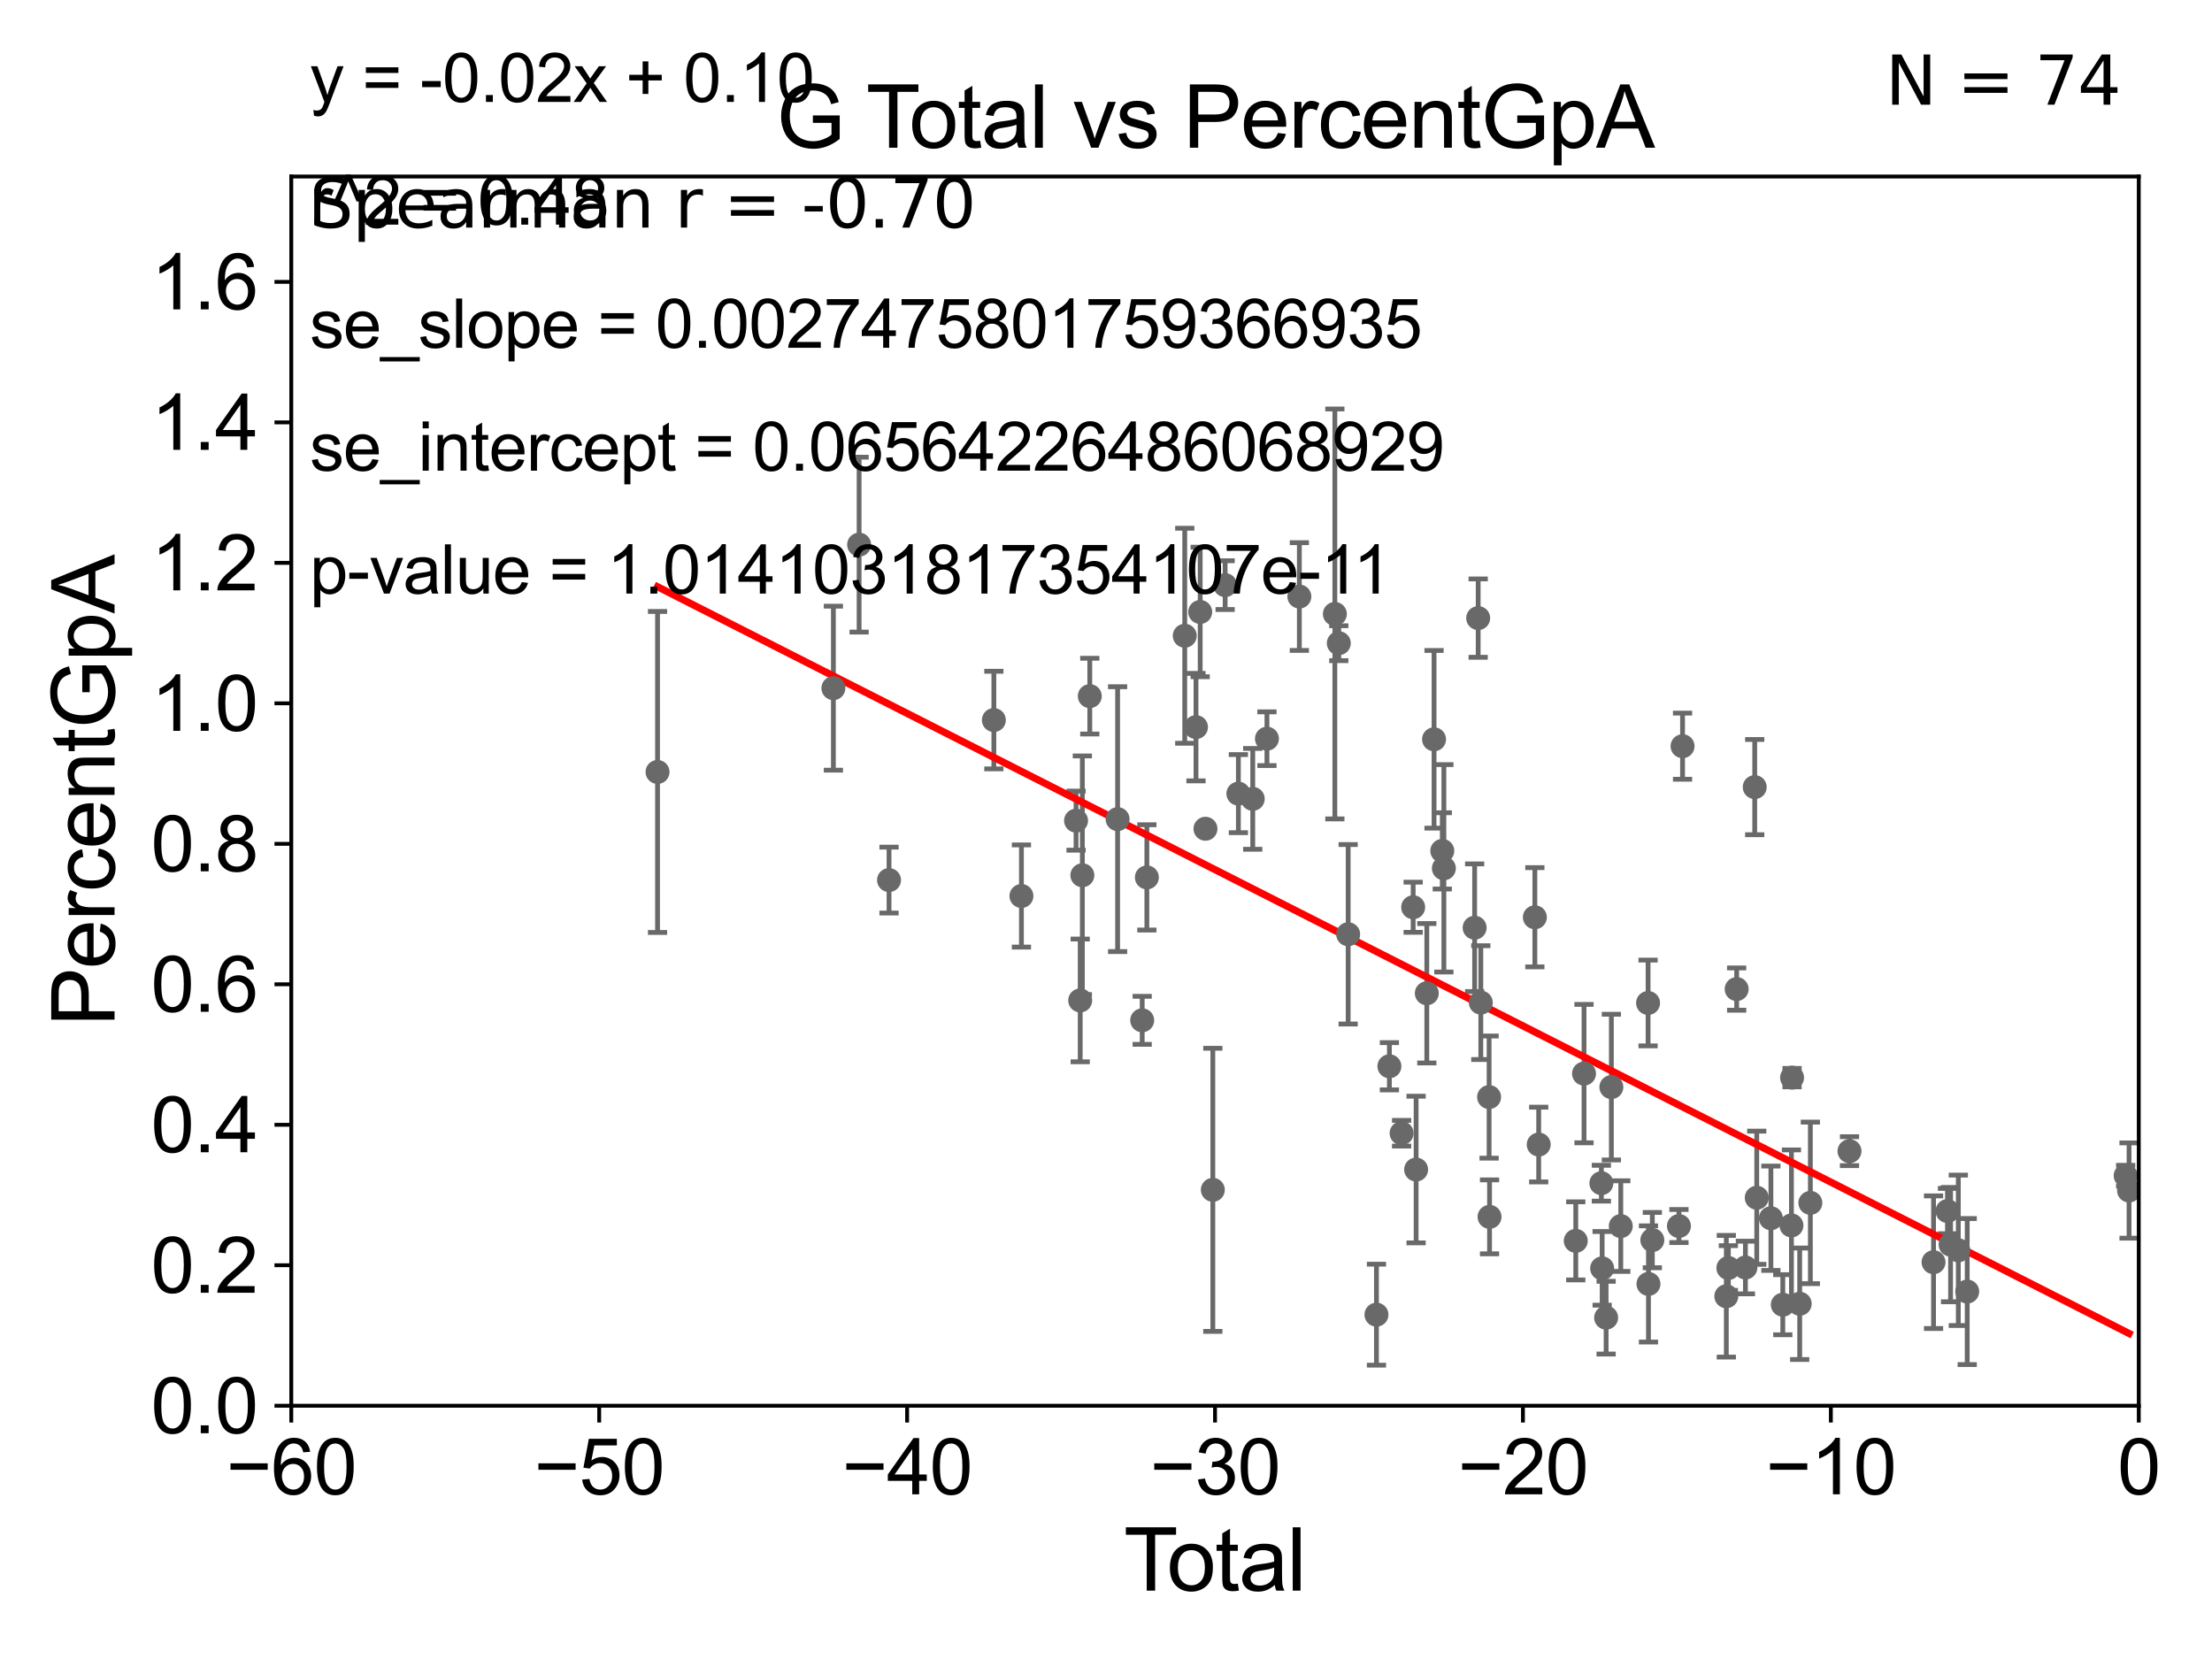 <?xml version="1.0" encoding="utf-8" standalone="no"?>
<!DOCTYPE svg PUBLIC "-//W3C//DTD SVG 1.1//EN"
  "http://www.w3.org/Graphics/SVG/1.1/DTD/svg11.dtd">
<svg xmlns:xlink="http://www.w3.org/1999/xlink" width="460.8pt" height="345.6pt" viewBox="0 0 460.8 345.6" xmlns="http://www.w3.org/2000/svg" version="1.1">
 <defs>
  <style type="text/css">*{stroke-linejoin: round; stroke-linecap: butt}</style>
 </defs>
 <g id="figure_1">
  <g id="patch_1">
   <path d="M 0 345.6 
L 460.8 345.6 
L 460.8 0 
L 0 0 
z
" style="fill: #ffffff"/>
  </g>
  <g id="axes_1">
   <g id="patch_2">
    <path d="M 60.68 292.84 
L 445.545 292.84 
L 445.545 36.775 
L 60.68 36.775 
z
" style="fill: #ffffff"/>
   </g>
   <g id="PathCollection_1">
    <defs>
     <path id="mac4566fe52" d="M 0 1.118 
C 0.297 1.118 0.581 1 0.791 0.791 
C 1 0.581 1.118 0.297 1.118 0 
C 1.118 -0.297 1 -0.581 0.791 -0.791 
C 0.581 -1 0.297 -1.118 0 -1.118 
C -0.297 -1.118 -0.581 -1 -0.791 -0.791 
C -1 -0.581 -1.118 -0.297 -1.118 0 
C -1.118 0.297 -1 0.581 -0.791 0.791 
C -0.581 1 -0.297 1.118 0 1.118 
z
" style="stroke: #696969"/>
    </defs>
    <g clip-path="url(#pc2d984f7ce)">
     <use xlink:href="#mac4566fe52" x="136.978" y="160.814" style="fill: #696969; stroke: #696969"/>
     <use xlink:href="#mac4566fe52" x="344.211" y="258.335" style="fill: #696969; stroke: #696969"/>
     <use xlink:href="#mac4566fe52" x="343.405" y="267.466" style="fill: #696969; stroke: #696969"/>
     <use xlink:href="#mac4566fe52" x="343.324" y="208.938" style="fill: #696969; stroke: #696969"/>
     <use xlink:href="#mac4566fe52" x="337.638" y="255.418" style="fill: #696969; stroke: #696969"/>
     <use xlink:href="#mac4566fe52" x="335.678" y="226.462" style="fill: #696969; stroke: #696969"/>
     <use xlink:href="#mac4566fe52" x="334.584" y="274.495" style="fill: #696969; stroke: #696969"/>
     <use xlink:href="#mac4566fe52" x="333.756" y="264.219" style="fill: #696969; stroke: #696969"/>
     <use xlink:href="#mac4566fe52" x="349.754" y="255.406" style="fill: #696969; stroke: #696969"/>
     <use xlink:href="#mac4566fe52" x="333.597" y="246.482" style="fill: #696969; stroke: #696969"/>
     <use xlink:href="#mac4566fe52" x="328.261" y="258.495" style="fill: #696969; stroke: #696969"/>
     <use xlink:href="#mac4566fe52" x="320.54" y="238.43" style="fill: #696969; stroke: #696969"/>
     <use xlink:href="#mac4566fe52" x="319.74" y="191.082" style="fill: #696969; stroke: #696969"/>
     <use xlink:href="#mac4566fe52" x="310.298" y="253.493" style="fill: #696969; stroke: #696969"/>
     <use xlink:href="#mac4566fe52" x="310.207" y="228.542" style="fill: #696969; stroke: #696969"/>
     <use xlink:href="#mac4566fe52" x="308.482" y="208.864" style="fill: #696969; stroke: #696969"/>
     <use xlink:href="#mac4566fe52" x="307.932" y="128.76" style="fill: #696969; stroke: #696969"/>
     <use xlink:href="#mac4566fe52" x="329.981" y="223.65" style="fill: #696969; stroke: #696969"/>
     <use xlink:href="#mac4566fe52" x="307.194" y="193.259" style="fill: #696969; stroke: #696969"/>
     <use xlink:href="#mac4566fe52" x="350.507" y="155.446" style="fill: #696969; stroke: #696969"/>
     <use xlink:href="#mac4566fe52" x="360.052" y="264.146" style="fill: #696969; stroke: #696969"/>
     <use xlink:href="#mac4566fe52" x="409.807" y="269.055" style="fill: #696969; stroke: #696969"/>
     <use xlink:href="#mac4566fe52" x="407.952" y="260.463" style="fill: #696969; stroke: #696969"/>
     <use xlink:href="#mac4566fe52" x="406.341" y="259.271" style="fill: #696969; stroke: #696969"/>
     <use xlink:href="#mac4566fe52" x="405.697" y="252.283" style="fill: #696969; stroke: #696969"/>
     <use xlink:href="#mac4566fe52" x="402.792" y="262.939" style="fill: #696969; stroke: #696969"/>
     <use xlink:href="#mac4566fe52" x="385.283" y="239.809" style="fill: #696969; stroke: #696969"/>
     <use xlink:href="#mac4566fe52" x="377.131" y="250.581" style="fill: #696969; stroke: #696969"/>
     <use xlink:href="#mac4566fe52" x="359.623" y="270.034" style="fill: #696969; stroke: #696969"/>
     <use xlink:href="#mac4566fe52" x="374.911" y="271.596" style="fill: #696969; stroke: #696969"/>
     <use xlink:href="#mac4566fe52" x="373.19" y="255.278" style="fill: #696969; stroke: #696969"/>
     <use xlink:href="#mac4566fe52" x="371.39" y="271.795" style="fill: #696969; stroke: #696969"/>
     <use xlink:href="#mac4566fe52" x="368.911" y="253.784" style="fill: #696969; stroke: #696969"/>
     <use xlink:href="#mac4566fe52" x="365.963" y="249.509" style="fill: #696969; stroke: #696969"/>
     <use xlink:href="#mac4566fe52" x="365.541" y="163.969" style="fill: #696969; stroke: #696969"/>
     <use xlink:href="#mac4566fe52" x="363.603" y="264.045" style="fill: #696969; stroke: #696969"/>
     <use xlink:href="#mac4566fe52" x="361.778" y="206.043" style="fill: #696969; stroke: #696969"/>
     <use xlink:href="#mac4566fe52" x="373.32" y="224.491" style="fill: #696969; stroke: #696969"/>
     <use xlink:href="#mac4566fe52" x="442.816" y="244.914" style="fill: #696969; stroke: #696969"/>
     <use xlink:href="#mac4566fe52" x="300.786" y="180.884" style="fill: #696969; stroke: #696969"/>
     <use xlink:href="#mac4566fe52" x="298.737" y="154.01" style="fill: #696969; stroke: #696969"/>
     <use xlink:href="#mac4566fe52" x="300.457" y="177.251" style="fill: #696969; stroke: #696969"/>
     <use xlink:href="#mac4566fe52" x="246.805" y="132.439" style="fill: #696969; stroke: #696969"/>
     <use xlink:href="#mac4566fe52" x="238.914" y="182.777" style="fill: #696969; stroke: #696969"/>
     <use xlink:href="#mac4566fe52" x="237.94" y="212.55" style="fill: #696969; stroke: #696969"/>
     <use xlink:href="#mac4566fe52" x="232.819" y="170.644" style="fill: #696969; stroke: #696969"/>
     <use xlink:href="#mac4566fe52" x="227.023" y="145.017" style="fill: #696969; stroke: #696969"/>
     <use xlink:href="#mac4566fe52" x="250.021" y="127.485" style="fill: #696969; stroke: #696969"/>
     <use xlink:href="#mac4566fe52" x="225.474" y="182.332" style="fill: #696969; stroke: #696969"/>
     <use xlink:href="#mac4566fe52" x="224.162" y="170.955" style="fill: #696969; stroke: #696969"/>
     <use xlink:href="#mac4566fe52" x="212.782" y="186.652" style="fill: #696969; stroke: #696969"/>
     <use xlink:href="#mac4566fe52" x="207.04" y="150.001" style="fill: #696969; stroke: #696969"/>
     <use xlink:href="#mac4566fe52" x="185.201" y="183.34" style="fill: #696969; stroke: #696969"/>
     <use xlink:href="#mac4566fe52" x="178.97" y="113.457" style="fill: #696969; stroke: #696969"/>
     <use xlink:href="#mac4566fe52" x="173.61" y="143.356" style="fill: #696969; stroke: #696969"/>
     <use xlink:href="#mac4566fe52" x="225.026" y="208.407" style="fill: #696969; stroke: #696969"/>
     <use xlink:href="#mac4566fe52" x="251.12" y="172.647" style="fill: #696969; stroke: #696969"/>
     <use xlink:href="#mac4566fe52" x="249.147" y="151.474" style="fill: #696969; stroke: #696969"/>
     <use xlink:href="#mac4566fe52" x="255.218" y="121.894" style="fill: #696969; stroke: #696969"/>
     <use xlink:href="#mac4566fe52" x="297.23" y="206.914" style="fill: #696969; stroke: #696969"/>
     <use xlink:href="#mac4566fe52" x="295.001" y="243.637" style="fill: #696969; stroke: #696969"/>
     <use xlink:href="#mac4566fe52" x="294.387" y="188.992" style="fill: #696969; stroke: #696969"/>
     <use xlink:href="#mac4566fe52" x="291.981" y="236.069" style="fill: #696969; stroke: #696969"/>
     <use xlink:href="#mac4566fe52" x="289.437" y="222.124" style="fill: #696969; stroke: #696969"/>
     <use xlink:href="#mac4566fe52" x="286.742" y="273.868" style="fill: #696969; stroke: #696969"/>
     <use xlink:href="#mac4566fe52" x="280.847" y="194.625" style="fill: #696969; stroke: #696969"/>
     <use xlink:href="#mac4566fe52" x="252.654" y="247.865" style="fill: #696969; stroke: #696969"/>
     <use xlink:href="#mac4566fe52" x="278.077" y="127.898" style="fill: #696969; stroke: #696969"/>
     <use xlink:href="#mac4566fe52" x="278.895" y="133.988" style="fill: #696969; stroke: #696969"/>
     <use xlink:href="#mac4566fe52" x="263.927" y="153.884" style="fill: #696969; stroke: #696969"/>
     <use xlink:href="#mac4566fe52" x="260.969" y="166.416" style="fill: #696969; stroke: #696969"/>
     <use xlink:href="#mac4566fe52" x="257.977" y="165.328" style="fill: #696969; stroke: #696969"/>
     <use xlink:href="#mac4566fe52" x="270.68" y="124.27" style="fill: #696969; stroke: #696969"/>
     <use xlink:href="#mac4566fe52" x="443.518" y="248.006" style="fill: #696969; stroke: #696969"/>
    </g>
   </g>
   <g id="matplotlib.axis_1">
    <g id="xtick_1">
     <g id="line2d_1">
      <defs>
       <path id="m2ec4e3d475" d="M 0 0 
L 0 3.5 
" style="stroke: #000000; stroke-width: 0.8"/>
      </defs>
      <g>
       <use xlink:href="#m2ec4e3d475" x="60.68" y="292.84" style="stroke: #000000; stroke-width: 0.8"/>
      </g>
     </g>
     <g id="text_1">
      <!-- −60 -->
      <g transform="translate(47.11 311.293)scale(0.16 -0.16)">
       <defs>
        <path id="ArialMT-2212" d="M 3381 1997 
L 356 1997 
L 356 2522 
L 3381 2522 
L 3381 1997 
z
" transform="scale(0.016)"/>
        <path id="ArialMT-36" d="M 3184 3459 
L 2625 3416 
Q 2550 3747 2413 3897 
Q 2184 4138 1850 4138 
Q 1581 4138 1378 3988 
Q 1113 3794 959 3422 
Q 806 3050 800 2363 
Q 1003 2672 1297 2822 
Q 1591 2972 1913 2972 
Q 2475 2972 2870 2558 
Q 3266 2144 3266 1488 
Q 3266 1056 3080 686 
Q 2894 316 2569 119 
Q 2244 -78 1831 -78 
Q 1128 -78 684 439 
Q 241 956 241 2144 
Q 241 3472 731 4075 
Q 1159 4600 1884 4600 
Q 2425 4600 2770 4297 
Q 3116 3994 3184 3459 
z
M 888 1484 
Q 888 1194 1011 928 
Q 1134 663 1356 523 
Q 1578 384 1822 384 
Q 2178 384 2434 671 
Q 2691 959 2691 1453 
Q 2691 1928 2437 2201 
Q 2184 2475 1800 2475 
Q 1419 2475 1153 2201 
Q 888 1928 888 1484 
z
" transform="scale(0.016)"/>
        <path id="ArialMT-30" d="M 266 2259 
Q 266 3072 433 3567 
Q 600 4063 929 4331 
Q 1259 4600 1759 4600 
Q 2128 4600 2406 4451 
Q 2684 4303 2865 4023 
Q 3047 3744 3150 3342 
Q 3253 2941 3253 2259 
Q 3253 1453 3087 958 
Q 2922 463 2592 192 
Q 2263 -78 1759 -78 
Q 1097 -78 719 397 
Q 266 969 266 2259 
z
M 844 2259 
Q 844 1131 1108 757 
Q 1372 384 1759 384 
Q 2147 384 2411 759 
Q 2675 1134 2675 2259 
Q 2675 3391 2411 3762 
Q 2147 4134 1753 4134 
Q 1366 4134 1134 3806 
Q 844 3388 844 2259 
z
" transform="scale(0.016)"/>
       </defs>
       <use xlink:href="#ArialMT-2212"/>
       <use xlink:href="#ArialMT-36" x="58.398"/>
       <use xlink:href="#ArialMT-30" x="114.014"/>
      </g>
     </g>
    </g>
    <g id="xtick_2">
     <g id="line2d_2">
      <g>
       <use xlink:href="#m2ec4e3d475" x="124.824" y="292.84" style="stroke: #000000; stroke-width: 0.8"/>
      </g>
     </g>
     <g id="text_2">
      <!-- −50 -->
      <g transform="translate(111.254 311.293)scale(0.16 -0.16)">
       <defs>
        <path id="ArialMT-35" d="M 266 1200 
L 856 1250 
Q 922 819 1161 601 
Q 1400 384 1738 384 
Q 2144 384 2425 690 
Q 2706 997 2706 1503 
Q 2706 1984 2436 2262 
Q 2166 2541 1728 2541 
Q 1456 2541 1237 2417 
Q 1019 2294 894 2097 
L 366 2166 
L 809 4519 
L 3088 4519 
L 3088 3981 
L 1259 3981 
L 1013 2750 
Q 1425 3038 1878 3038 
Q 2478 3038 2890 2622 
Q 3303 2206 3303 1553 
Q 3303 931 2941 478 
Q 2500 -78 1738 -78 
Q 1113 -78 717 272 
Q 322 622 266 1200 
z
" transform="scale(0.016)"/>
       </defs>
       <use xlink:href="#ArialMT-2212"/>
       <use xlink:href="#ArialMT-35" x="58.398"/>
       <use xlink:href="#ArialMT-30" x="114.014"/>
      </g>
     </g>
    </g>
    <g id="xtick_3">
     <g id="line2d_3">
      <g>
       <use xlink:href="#m2ec4e3d475" x="188.968" y="292.84" style="stroke: #000000; stroke-width: 0.8"/>
      </g>
     </g>
     <g id="text_3">
      <!-- −40 -->
      <g transform="translate(175.398 311.293)scale(0.16 -0.16)">
       <defs>
        <path id="ArialMT-34" d="M 2069 0 
L 2069 1097 
L 81 1097 
L 81 1613 
L 2172 4581 
L 2631 4581 
L 2631 1613 
L 3250 1613 
L 3250 1097 
L 2631 1097 
L 2631 0 
L 2069 0 
z
M 2069 1613 
L 2069 3678 
L 634 1613 
L 2069 1613 
z
" transform="scale(0.016)"/>
       </defs>
       <use xlink:href="#ArialMT-2212"/>
       <use xlink:href="#ArialMT-34" x="58.398"/>
       <use xlink:href="#ArialMT-30" x="114.014"/>
      </g>
     </g>
    </g>
    <g id="xtick_4">
     <g id="line2d_4">
      <g>
       <use xlink:href="#m2ec4e3d475" x="253.113" y="292.84" style="stroke: #000000; stroke-width: 0.8"/>
      </g>
     </g>
     <g id="text_4">
      <!-- −30 -->
      <g transform="translate(239.542 311.293)scale(0.16 -0.16)">
       <defs>
        <path id="ArialMT-33" d="M 269 1209 
L 831 1284 
Q 928 806 1161 595 
Q 1394 384 1728 384 
Q 2125 384 2398 659 
Q 2672 934 2672 1341 
Q 2672 1728 2419 1979 
Q 2166 2231 1775 2231 
Q 1616 2231 1378 2169 
L 1441 2663 
Q 1497 2656 1531 2656 
Q 1891 2656 2178 2843 
Q 2466 3031 2466 3422 
Q 2466 3731 2256 3934 
Q 2047 4138 1716 4138 
Q 1388 4138 1169 3931 
Q 950 3725 888 3313 
L 325 3413 
Q 428 3978 793 4289 
Q 1159 4600 1703 4600 
Q 2078 4600 2393 4439 
Q 2709 4278 2876 4000 
Q 3044 3722 3044 3409 
Q 3044 3113 2884 2869 
Q 2725 2625 2413 2481 
Q 2819 2388 3044 2092 
Q 3269 1797 3269 1353 
Q 3269 753 2831 336 
Q 2394 -81 1725 -81 
Q 1122 -81 723 278 
Q 325 638 269 1209 
z
" transform="scale(0.016)"/>
       </defs>
       <use xlink:href="#ArialMT-2212"/>
       <use xlink:href="#ArialMT-33" x="58.398"/>
       <use xlink:href="#ArialMT-30" x="114.014"/>
      </g>
     </g>
    </g>
    <g id="xtick_5">
     <g id="line2d_5">
      <g>
       <use xlink:href="#m2ec4e3d475" x="317.257" y="292.84" style="stroke: #000000; stroke-width: 0.8"/>
      </g>
     </g>
     <g id="text_5">
      <!-- −20 -->
      <g transform="translate(303.687 311.293)scale(0.16 -0.16)">
       <defs>
        <path id="ArialMT-32" d="M 3222 541 
L 3222 0 
L 194 0 
Q 188 203 259 391 
Q 375 700 629 1000 
Q 884 1300 1366 1694 
Q 2113 2306 2375 2664 
Q 2638 3022 2638 3341 
Q 2638 3675 2398 3904 
Q 2159 4134 1775 4134 
Q 1369 4134 1125 3890 
Q 881 3647 878 3216 
L 300 3275 
Q 359 3922 746 4261 
Q 1134 4600 1788 4600 
Q 2447 4600 2831 4234 
Q 3216 3869 3216 3328 
Q 3216 3053 3103 2787 
Q 2991 2522 2730 2228 
Q 2469 1934 1863 1422 
Q 1356 997 1212 845 
Q 1069 694 975 541 
L 3222 541 
z
" transform="scale(0.016)"/>
       </defs>
       <use xlink:href="#ArialMT-2212"/>
       <use xlink:href="#ArialMT-32" x="58.398"/>
       <use xlink:href="#ArialMT-30" x="114.014"/>
      </g>
     </g>
    </g>
    <g id="xtick_6">
     <g id="line2d_6">
      <g>
       <use xlink:href="#m2ec4e3d475" x="381.401" y="292.84" style="stroke: #000000; stroke-width: 0.8"/>
      </g>
     </g>
     <g id="text_6">
      <!-- −10 -->
      <g transform="translate(367.831 311.293)scale(0.16 -0.16)">
       <defs>
        <path id="ArialMT-31" d="M 2384 0 
L 1822 0 
L 1822 3584 
Q 1619 3391 1289 3197 
Q 959 3003 697 2906 
L 697 3450 
Q 1169 3672 1522 3987 
Q 1875 4303 2022 4600 
L 2384 4600 
L 2384 0 
z
" transform="scale(0.016)"/>
       </defs>
       <use xlink:href="#ArialMT-2212"/>
       <use xlink:href="#ArialMT-31" x="58.398"/>
       <use xlink:href="#ArialMT-30" x="114.014"/>
      </g>
     </g>
    </g>
    <g id="xtick_7">
     <g id="line2d_7">
      <g>
       <use xlink:href="#m2ec4e3d475" x="445.545" y="292.84" style="stroke: #000000; stroke-width: 0.8"/>
      </g>
     </g>
     <g id="text_7">
      <!-- 0 -->
      <g transform="translate(441.096 311.293)scale(0.16 -0.16)">
       <use xlink:href="#ArialMT-30"/>
      </g>
     </g>
    </g>
    <g id="text_8">
     <!-- Total -->
     <g transform="translate(234.107 331.357)scale(0.18 -0.18)">
      <defs>
       <path id="ArialMT-54" d="M 1659 0 
L 1659 4041 
L 150 4041 
L 150 4581 
L 3781 4581 
L 3781 4041 
L 2266 4041 
L 2266 0 
L 1659 0 
z
" transform="scale(0.016)"/>
       <path id="ArialMT-6f" d="M 213 1659 
Q 213 2581 725 3025 
Q 1153 3394 1769 3394 
Q 2453 3394 2887 2945 
Q 3322 2497 3322 1706 
Q 3322 1066 3130 698 
Q 2938 331 2570 128 
Q 2203 -75 1769 -75 
Q 1072 -75 642 372 
Q 213 819 213 1659 
z
M 791 1659 
Q 791 1022 1069 705 
Q 1347 388 1769 388 
Q 2188 388 2466 706 
Q 2744 1025 2744 1678 
Q 2744 2294 2464 2611 
Q 2184 2928 1769 2928 
Q 1347 2928 1069 2612 
Q 791 2297 791 1659 
z
" transform="scale(0.016)"/>
       <path id="ArialMT-74" d="M 1650 503 
L 1731 6 
Q 1494 -44 1306 -44 
Q 1000 -44 831 53 
Q 663 150 594 308 
Q 525 466 525 972 
L 525 2881 
L 113 2881 
L 113 3319 
L 525 3319 
L 525 4141 
L 1084 4478 
L 1084 3319 
L 1650 3319 
L 1650 2881 
L 1084 2881 
L 1084 941 
Q 1084 700 1114 631 
Q 1144 563 1211 522 
Q 1278 481 1403 481 
Q 1497 481 1650 503 
z
" transform="scale(0.016)"/>
       <path id="ArialMT-61" d="M 2588 409 
Q 2275 144 1986 34 
Q 1697 -75 1366 -75 
Q 819 -75 525 192 
Q 231 459 231 875 
Q 231 1119 342 1320 
Q 453 1522 633 1644 
Q 813 1766 1038 1828 
Q 1203 1872 1538 1913 
Q 2219 1994 2541 2106 
Q 2544 2222 2544 2253 
Q 2544 2597 2384 2738 
Q 2169 2928 1744 2928 
Q 1347 2928 1158 2789 
Q 969 2650 878 2297 
L 328 2372 
Q 403 2725 575 2942 
Q 747 3159 1072 3276 
Q 1397 3394 1825 3394 
Q 2250 3394 2515 3294 
Q 2781 3194 2906 3042 
Q 3031 2891 3081 2659 
Q 3109 2516 3109 2141 
L 3109 1391 
Q 3109 606 3145 398 
Q 3181 191 3288 0 
L 2700 0 
Q 2613 175 2588 409 
z
M 2541 1666 
Q 2234 1541 1622 1453 
Q 1275 1403 1131 1340 
Q 988 1278 909 1158 
Q 831 1038 831 891 
Q 831 666 1001 516 
Q 1172 366 1500 366 
Q 1825 366 2078 508 
Q 2331 650 2450 897 
Q 2541 1088 2541 1459 
L 2541 1666 
z
" transform="scale(0.016)"/>
       <path id="ArialMT-6c" d="M 409 0 
L 409 4581 
L 972 4581 
L 972 0 
L 409 0 
z
" transform="scale(0.016)"/>
      </defs>
      <use xlink:href="#ArialMT-54"/>
      <use xlink:href="#ArialMT-6f" x="49.959"/>
      <use xlink:href="#ArialMT-74" x="105.574"/>
      <use xlink:href="#ArialMT-61" x="133.357"/>
      <use xlink:href="#ArialMT-6c" x="188.973"/>
     </g>
    </g>
   </g>
   <g id="matplotlib.axis_2">
    <g id="ytick_1">
     <g id="line2d_8">
      <defs>
       <path id="m9320a1cd72" d="M 0 0 
L -3.5 0 
" style="stroke: #000000; stroke-width: 0.8"/>
      </defs>
      <g>
       <use xlink:href="#m9320a1cd72" x="60.68" y="292.84" style="stroke: #000000; stroke-width: 0.8"/>
      </g>
     </g>
     <g id="text_9">
      <!-- 0.0 -->
      <g transform="translate(31.44 298.566)scale(0.16 -0.16)">
       <defs>
        <path id="ArialMT-2e" d="M 581 0 
L 581 641 
L 1222 641 
L 1222 0 
L 581 0 
z
" transform="scale(0.016)"/>
       </defs>
       <use xlink:href="#ArialMT-30"/>
       <use xlink:href="#ArialMT-2e" x="55.615"/>
       <use xlink:href="#ArialMT-30" x="83.398"/>
      </g>
     </g>
    </g>
    <g id="ytick_2">
     <g id="line2d_9">
      <g>
       <use xlink:href="#m9320a1cd72" x="60.68" y="263.575" style="stroke: #000000; stroke-width: 0.8"/>
      </g>
     </g>
     <g id="text_10">
      <!-- 0.2 -->
      <g transform="translate(31.44 269.302)scale(0.16 -0.16)">
       <use xlink:href="#ArialMT-30"/>
       <use xlink:href="#ArialMT-2e" x="55.615"/>
       <use xlink:href="#ArialMT-32" x="83.398"/>
      </g>
     </g>
    </g>
    <g id="ytick_3">
     <g id="line2d_10">
      <g>
       <use xlink:href="#m9320a1cd72" x="60.68" y="234.311" style="stroke: #000000; stroke-width: 0.8"/>
      </g>
     </g>
     <g id="text_11">
      <!-- 0.4 -->
      <g transform="translate(31.44 240.037)scale(0.16 -0.16)">
       <use xlink:href="#ArialMT-30"/>
       <use xlink:href="#ArialMT-2e" x="55.615"/>
       <use xlink:href="#ArialMT-34" x="83.398"/>
      </g>
     </g>
    </g>
    <g id="ytick_4">
     <g id="line2d_11">
      <g>
       <use xlink:href="#m9320a1cd72" x="60.68" y="205.046" style="stroke: #000000; stroke-width: 0.8"/>
      </g>
     </g>
     <g id="text_12">
      <!-- 0.6 -->
      <g transform="translate(31.44 210.772)scale(0.16 -0.16)">
       <use xlink:href="#ArialMT-30"/>
       <use xlink:href="#ArialMT-2e" x="55.615"/>
       <use xlink:href="#ArialMT-36" x="83.398"/>
      </g>
     </g>
    </g>
    <g id="ytick_5">
     <g id="line2d_12">
      <g>
       <use xlink:href="#m9320a1cd72" x="60.68" y="175.782" style="stroke: #000000; stroke-width: 0.8"/>
      </g>
     </g>
     <g id="text_13">
      <!-- 0.8 -->
      <g transform="translate(31.44 181.508)scale(0.16 -0.16)">
       <defs>
        <path id="ArialMT-38" d="M 1131 2484 
Q 781 2613 612 2850 
Q 444 3088 444 3419 
Q 444 3919 803 4259 
Q 1163 4600 1759 4600 
Q 2359 4600 2725 4251 
Q 3091 3903 3091 3403 
Q 3091 3084 2923 2848 
Q 2756 2613 2416 2484 
Q 2838 2347 3058 2040 
Q 3278 1734 3278 1309 
Q 3278 722 2862 322 
Q 2447 -78 1769 -78 
Q 1091 -78 675 323 
Q 259 725 259 1325 
Q 259 1772 486 2073 
Q 713 2375 1131 2484 
z
M 1019 3438 
Q 1019 3113 1228 2906 
Q 1438 2700 1772 2700 
Q 2097 2700 2305 2904 
Q 2513 3109 2513 3406 
Q 2513 3716 2298 3927 
Q 2084 4138 1766 4138 
Q 1444 4138 1231 3931 
Q 1019 3725 1019 3438 
z
M 838 1322 
Q 838 1081 952 856 
Q 1066 631 1291 507 
Q 1516 384 1775 384 
Q 2178 384 2440 643 
Q 2703 903 2703 1303 
Q 2703 1709 2433 1975 
Q 2163 2241 1756 2241 
Q 1359 2241 1098 1978 
Q 838 1716 838 1322 
z
" transform="scale(0.016)"/>
       </defs>
       <use xlink:href="#ArialMT-30"/>
       <use xlink:href="#ArialMT-2e" x="55.615"/>
       <use xlink:href="#ArialMT-38" x="83.398"/>
      </g>
     </g>
    </g>
    <g id="ytick_6">
     <g id="line2d_13">
      <g>
       <use xlink:href="#m9320a1cd72" x="60.68" y="146.517" style="stroke: #000000; stroke-width: 0.8"/>
      </g>
     </g>
     <g id="text_14">
      <!-- 1.0 -->
      <g transform="translate(31.44 152.243)scale(0.16 -0.16)">
       <use xlink:href="#ArialMT-31"/>
       <use xlink:href="#ArialMT-2e" x="55.615"/>
       <use xlink:href="#ArialMT-30" x="83.398"/>
      </g>
     </g>
    </g>
    <g id="ytick_7">
     <g id="line2d_14">
      <g>
       <use xlink:href="#m9320a1cd72" x="60.68" y="117.252" style="stroke: #000000; stroke-width: 0.8"/>
      </g>
     </g>
     <g id="text_15">
      <!-- 1.2 -->
      <g transform="translate(31.44 122.979)scale(0.16 -0.16)">
       <use xlink:href="#ArialMT-31"/>
       <use xlink:href="#ArialMT-2e" x="55.615"/>
       <use xlink:href="#ArialMT-32" x="83.398"/>
      </g>
     </g>
    </g>
    <g id="ytick_8">
     <g id="line2d_15">
      <g>
       <use xlink:href="#m9320a1cd72" x="60.68" y="87.988" style="stroke: #000000; stroke-width: 0.8"/>
      </g>
     </g>
     <g id="text_16">
      <!-- 1.4 -->
      <g transform="translate(31.44 93.714)scale(0.16 -0.16)">
       <use xlink:href="#ArialMT-31"/>
       <use xlink:href="#ArialMT-2e" x="55.615"/>
       <use xlink:href="#ArialMT-34" x="83.398"/>
      </g>
     </g>
    </g>
    <g id="ytick_9">
     <g id="line2d_16">
      <g>
       <use xlink:href="#m9320a1cd72" x="60.68" y="58.723" style="stroke: #000000; stroke-width: 0.8"/>
      </g>
     </g>
     <g id="text_17">
      <!-- 1.6 -->
      <g transform="translate(31.44 64.45)scale(0.16 -0.16)">
       <use xlink:href="#ArialMT-31"/>
       <use xlink:href="#ArialMT-2e" x="55.615"/>
       <use xlink:href="#ArialMT-36" x="83.398"/>
      </g>
     </g>
    </g>
    <g id="text_18">
     <!-- PercentGpA -->
     <g transform="translate(23.863 213.831)rotate(-90)scale(0.18 -0.18)">
      <defs>
       <path id="ArialMT-50" d="M 494 0 
L 494 4581 
L 2222 4581 
Q 2678 4581 2919 4538 
Q 3256 4481 3484 4323 
Q 3713 4166 3852 3881 
Q 3991 3597 3991 3256 
Q 3991 2672 3619 2267 
Q 3247 1863 2275 1863 
L 1100 1863 
L 1100 0 
L 494 0 
z
M 1100 2403 
L 2284 2403 
Q 2872 2403 3119 2622 
Q 3366 2841 3366 3238 
Q 3366 3525 3220 3729 
Q 3075 3934 2838 4000 
Q 2684 4041 2272 4041 
L 1100 4041 
L 1100 2403 
z
" transform="scale(0.016)"/>
       <path id="ArialMT-65" d="M 2694 1069 
L 3275 997 
Q 3138 488 2766 206 
Q 2394 -75 1816 -75 
Q 1088 -75 661 373 
Q 234 822 234 1631 
Q 234 2469 665 2931 
Q 1097 3394 1784 3394 
Q 2450 3394 2872 2941 
Q 3294 2488 3294 1666 
Q 3294 1616 3291 1516 
L 816 1516 
Q 847 969 1125 678 
Q 1403 388 1819 388 
Q 2128 388 2347 550 
Q 2566 713 2694 1069 
z
M 847 1978 
L 2700 1978 
Q 2663 2397 2488 2606 
Q 2219 2931 1791 2931 
Q 1403 2931 1139 2672 
Q 875 2413 847 1978 
z
" transform="scale(0.016)"/>
       <path id="ArialMT-72" d="M 416 0 
L 416 3319 
L 922 3319 
L 922 2816 
Q 1116 3169 1280 3281 
Q 1444 3394 1641 3394 
Q 1925 3394 2219 3213 
L 2025 2691 
Q 1819 2813 1613 2813 
Q 1428 2813 1281 2702 
Q 1134 2591 1072 2394 
Q 978 2094 978 1738 
L 978 0 
L 416 0 
z
" transform="scale(0.016)"/>
       <path id="ArialMT-63" d="M 2588 1216 
L 3141 1144 
Q 3050 572 2676 248 
Q 2303 -75 1759 -75 
Q 1078 -75 664 370 
Q 250 816 250 1647 
Q 250 2184 428 2587 
Q 606 2991 970 3192 
Q 1334 3394 1763 3394 
Q 2303 3394 2647 3120 
Q 2991 2847 3088 2344 
L 2541 2259 
Q 2463 2594 2264 2762 
Q 2066 2931 1784 2931 
Q 1359 2931 1093 2626 
Q 828 2322 828 1663 
Q 828 994 1084 691 
Q 1341 388 1753 388 
Q 2084 388 2306 591 
Q 2528 794 2588 1216 
z
" transform="scale(0.016)"/>
       <path id="ArialMT-6e" d="M 422 0 
L 422 3319 
L 928 3319 
L 928 2847 
Q 1294 3394 1984 3394 
Q 2284 3394 2536 3286 
Q 2788 3178 2913 3003 
Q 3038 2828 3088 2588 
Q 3119 2431 3119 2041 
L 3119 0 
L 2556 0 
L 2556 2019 
Q 2556 2363 2490 2533 
Q 2425 2703 2258 2804 
Q 2091 2906 1866 2906 
Q 1506 2906 1245 2678 
Q 984 2450 984 1813 
L 984 0 
L 422 0 
z
" transform="scale(0.016)"/>
       <path id="ArialMT-47" d="M 2638 1797 
L 2638 2334 
L 4578 2338 
L 4578 638 
Q 4131 281 3656 101 
Q 3181 -78 2681 -78 
Q 2006 -78 1454 211 
Q 903 500 622 1047 
Q 341 1594 341 2269 
Q 341 2938 620 3517 
Q 900 4097 1425 4378 
Q 1950 4659 2634 4659 
Q 3131 4659 3532 4498 
Q 3934 4338 4162 4050 
Q 4391 3763 4509 3300 
L 3963 3150 
Q 3859 3500 3706 3700 
Q 3553 3900 3268 4020 
Q 2984 4141 2638 4141 
Q 2222 4141 1919 4014 
Q 1616 3888 1430 3681 
Q 1244 3475 1141 3228 
Q 966 2803 966 2306 
Q 966 1694 1177 1281 
Q 1388 869 1791 669 
Q 2194 469 2647 469 
Q 3041 469 3416 620 
Q 3791 772 3984 944 
L 3984 1797 
L 2638 1797 
z
" transform="scale(0.016)"/>
       <path id="ArialMT-70" d="M 422 -1272 
L 422 3319 
L 934 3319 
L 934 2888 
Q 1116 3141 1344 3267 
Q 1572 3394 1897 3394 
Q 2322 3394 2647 3175 
Q 2972 2956 3137 2557 
Q 3303 2159 3303 1684 
Q 3303 1175 3120 767 
Q 2938 359 2589 142 
Q 2241 -75 1856 -75 
Q 1575 -75 1351 44 
Q 1128 163 984 344 
L 984 -1272 
L 422 -1272 
z
M 931 1641 
Q 931 1000 1190 694 
Q 1450 388 1819 388 
Q 2194 388 2461 705 
Q 2728 1022 2728 1688 
Q 2728 2322 2467 2637 
Q 2206 2953 1844 2953 
Q 1484 2953 1207 2617 
Q 931 2281 931 1641 
z
" transform="scale(0.016)"/>
       <path id="ArialMT-41" d="M -9 0 
L 1750 4581 
L 2403 4581 
L 4278 0 
L 3588 0 
L 3053 1388 
L 1138 1388 
L 634 0 
L -9 0 
z
M 1313 1881 
L 2866 1881 
L 2388 3150 
Q 2169 3728 2063 4100 
Q 1975 3659 1816 3225 
L 1313 1881 
z
" transform="scale(0.016)"/>
      </defs>
      <use xlink:href="#ArialMT-50"/>
      <use xlink:href="#ArialMT-65" x="66.699"/>
      <use xlink:href="#ArialMT-72" x="122.314"/>
      <use xlink:href="#ArialMT-63" x="155.615"/>
      <use xlink:href="#ArialMT-65" x="205.615"/>
      <use xlink:href="#ArialMT-6e" x="261.23"/>
      <use xlink:href="#ArialMT-74" x="316.846"/>
      <use xlink:href="#ArialMT-47" x="344.629"/>
      <use xlink:href="#ArialMT-70" x="422.412"/>
      <use xlink:href="#ArialMT-41" x="478.027"/>
     </g>
    </g>
   </g>
   <g id="LineCollection_1">
    <path d="M 136.978 194.248 
L 136.978 127.379 
" clip-path="url(#pc2d984f7ce)" style="fill: none; stroke: #696969"/>
    <path d="M 344.211 264.093 
L 344.211 252.577 
" clip-path="url(#pc2d984f7ce)" style="fill: none; stroke: #696969"/>
    <path d="M 343.405 279.568 
L 343.405 255.365 
" clip-path="url(#pc2d984f7ce)" style="fill: none; stroke: #696969"/>
    <path d="M 343.324 217.872 
L 343.324 200.004 
" clip-path="url(#pc2d984f7ce)" style="fill: none; stroke: #696969"/>
    <path d="M 337.638 264.856 
L 337.638 245.979 
" clip-path="url(#pc2d984f7ce)" style="fill: none; stroke: #696969"/>
    <path d="M 335.678 241.637 
L 335.678 211.286 
" clip-path="url(#pc2d984f7ce)" style="fill: none; stroke: #696969"/>
    <path d="M 334.584 282.07 
L 334.584 266.919 
" clip-path="url(#pc2d984f7ce)" style="fill: none; stroke: #696969"/>
    <path d="M 333.756 271.889 
L 333.756 256.548 
" clip-path="url(#pc2d984f7ce)" style="fill: none; stroke: #696969"/>
    <path d="M 349.754 258.849 
L 349.754 251.962 
" clip-path="url(#pc2d984f7ce)" style="fill: none; stroke: #696969"/>
    <path d="M 333.597 250.215 
L 333.597 242.748 
" clip-path="url(#pc2d984f7ce)" style="fill: none; stroke: #696969"/>
    <path d="M 328.261 266.629 
L 328.261 250.361 
" clip-path="url(#pc2d984f7ce)" style="fill: none; stroke: #696969"/>
    <path d="M 320.54 246.215 
L 320.54 230.645 
" clip-path="url(#pc2d984f7ce)" style="fill: none; stroke: #696969"/>
    <path d="M 319.74 201.42 
L 319.74 180.744 
" clip-path="url(#pc2d984f7ce)" style="fill: none; stroke: #696969"/>
    <path d="M 310.298 261.195 
L 310.298 245.791 
" clip-path="url(#pc2d984f7ce)" style="fill: none; stroke: #696969"/>
    <path d="M 310.207 241.265 
L 310.207 215.819 
" clip-path="url(#pc2d984f7ce)" style="fill: none; stroke: #696969"/>
    <path d="M 308.482 220.718 
L 308.482 197.009 
" clip-path="url(#pc2d984f7ce)" style="fill: none; stroke: #696969"/>
    <path d="M 307.932 136.924 
L 307.932 120.597 
" clip-path="url(#pc2d984f7ce)" style="fill: none; stroke: #696969"/>
    <path d="M 329.981 238.066 
L 329.981 209.234 
" clip-path="url(#pc2d984f7ce)" style="fill: none; stroke: #696969"/>
    <path d="M 307.194 206.555 
L 307.194 179.962 
" clip-path="url(#pc2d984f7ce)" style="fill: none; stroke: #696969"/>
    <path d="M 350.507 162.332 
L 350.507 148.56 
" clip-path="url(#pc2d984f7ce)" style="fill: none; stroke: #696969"/>
    <path d="M 360.052 268.803 
L 360.052 259.488 
" clip-path="url(#pc2d984f7ce)" style="fill: none; stroke: #696969"/>
    <path d="M 409.807 284.266 
L 409.807 253.845 
" clip-path="url(#pc2d984f7ce)" style="fill: none; stroke: #696969"/>
    <path d="M 407.952 276.132 
L 407.952 244.794 
" clip-path="url(#pc2d984f7ce)" style="fill: none; stroke: #696969"/>
    <path d="M 406.341 271.182 
L 406.341 247.36 
" clip-path="url(#pc2d984f7ce)" style="fill: none; stroke: #696969"/>
    <path d="M 405.697 257 
L 405.697 247.566 
" clip-path="url(#pc2d984f7ce)" style="fill: none; stroke: #696969"/>
    <path d="M 402.792 276.751 
L 402.792 249.126 
" clip-path="url(#pc2d984f7ce)" style="fill: none; stroke: #696969"/>
    <path d="M 385.283 242.825 
L 385.283 236.793 
" clip-path="url(#pc2d984f7ce)" style="fill: none; stroke: #696969"/>
    <path d="M 377.131 267.408 
L 377.131 233.754 
" clip-path="url(#pc2d984f7ce)" style="fill: none; stroke: #696969"/>
    <path d="M 359.623 282.705 
L 359.623 257.362 
" clip-path="url(#pc2d984f7ce)" style="fill: none; stroke: #696969"/>
    <path d="M 374.911 283.204 
L 374.911 259.989 
" clip-path="url(#pc2d984f7ce)" style="fill: none; stroke: #696969"/>
    <path d="M 373.19 271.005 
L 373.19 239.552 
" clip-path="url(#pc2d984f7ce)" style="fill: none; stroke: #696969"/>
    <path d="M 371.39 278.056 
L 371.39 265.534 
" clip-path="url(#pc2d984f7ce)" style="fill: none; stroke: #696969"/>
    <path d="M 368.911 264.653 
L 368.911 242.914 
" clip-path="url(#pc2d984f7ce)" style="fill: none; stroke: #696969"/>
    <path d="M 365.963 263.382 
L 365.963 235.636 
" clip-path="url(#pc2d984f7ce)" style="fill: none; stroke: #696969"/>
    <path d="M 365.541 173.889 
L 365.541 154.049 
" clip-path="url(#pc2d984f7ce)" style="fill: none; stroke: #696969"/>
    <path d="M 363.603 269.528 
L 363.603 258.562 
" clip-path="url(#pc2d984f7ce)" style="fill: none; stroke: #696969"/>
    <path d="M 361.778 210.445 
L 361.778 201.642 
" clip-path="url(#pc2d984f7ce)" style="fill: none; stroke: #696969"/>
    <path d="M 373.32 226.412 
L 373.32 222.569 
" clip-path="url(#pc2d984f7ce)" style="fill: none; stroke: #696969"/>
    <path d="M 442.816 247.073 
L 442.816 242.756 
" clip-path="url(#pc2d984f7ce)" style="fill: none; stroke: #696969"/>
    <path d="M 300.786 202.485 
L 300.786 159.282 
" clip-path="url(#pc2d984f7ce)" style="fill: none; stroke: #696969"/>
    <path d="M 298.737 172.515 
L 298.737 135.504 
" clip-path="url(#pc2d984f7ce)" style="fill: none; stroke: #696969"/>
    <path d="M 300.457 185.195 
L 300.457 169.307 
" clip-path="url(#pc2d984f7ce)" style="fill: none; stroke: #696969"/>
    <path d="M 246.805 154.832 
L 246.805 110.045 
" clip-path="url(#pc2d984f7ce)" style="fill: none; stroke: #696969"/>
    <path d="M 238.914 193.745 
L 238.914 171.809 
" clip-path="url(#pc2d984f7ce)" style="fill: none; stroke: #696969"/>
    <path d="M 237.94 217.551 
L 237.94 207.55 
" clip-path="url(#pc2d984f7ce)" style="fill: none; stroke: #696969"/>
    <path d="M 232.819 198.23 
L 232.819 143.057 
" clip-path="url(#pc2d984f7ce)" style="fill: none; stroke: #696969"/>
    <path d="M 227.023 152.909 
L 227.023 137.124 
" clip-path="url(#pc2d984f7ce)" style="fill: none; stroke: #696969"/>
    <path d="M 250.021 140.978 
L 250.021 113.992 
" clip-path="url(#pc2d984f7ce)" style="fill: none; stroke: #696969"/>
    <path d="M 225.474 207.184 
L 225.474 157.479 
" clip-path="url(#pc2d984f7ce)" style="fill: none; stroke: #696969"/>
    <path d="M 224.162 177.108 
L 224.162 164.801 
" clip-path="url(#pc2d984f7ce)" style="fill: none; stroke: #696969"/>
    <path d="M 212.782 197.295 
L 212.782 176.008 
" clip-path="url(#pc2d984f7ce)" style="fill: none; stroke: #696969"/>
    <path d="M 207.04 160.164 
L 207.04 139.838 
" clip-path="url(#pc2d984f7ce)" style="fill: none; stroke: #696969"/>
    <path d="M 185.201 190.204 
L 185.201 176.476 
" clip-path="url(#pc2d984f7ce)" style="fill: none; stroke: #696969"/>
    <path d="M 178.97 131.674 
L 178.97 95.24 
" clip-path="url(#pc2d984f7ce)" style="fill: none; stroke: #696969"/>
    <path d="M 173.61 160.438 
L 173.61 126.274 
" clip-path="url(#pc2d984f7ce)" style="fill: none; stroke: #696969"/>
    <path d="M 225.026 221.193 
L 225.026 195.622 
" clip-path="url(#pc2d984f7ce)" style="fill: none; stroke: #696969"/>
    <path d="M 251.12 173.156 
L 251.12 172.138 
" clip-path="url(#pc2d984f7ce)" style="fill: none; stroke: #696969"/>
    <path d="M 249.147 162.668 
L 249.147 140.279 
" clip-path="url(#pc2d984f7ce)" style="fill: none; stroke: #696969"/>
    <path d="M 255.218 126.971 
L 255.218 116.817 
" clip-path="url(#pc2d984f7ce)" style="fill: none; stroke: #696969"/>
    <path d="M 297.23 221.434 
L 297.23 192.394 
" clip-path="url(#pc2d984f7ce)" style="fill: none; stroke: #696969"/>
    <path d="M 295.001 258.912 
L 295.001 228.361 
" clip-path="url(#pc2d984f7ce)" style="fill: none; stroke: #696969"/>
    <path d="M 294.387 194.214 
L 294.387 183.77 
" clip-path="url(#pc2d984f7ce)" style="fill: none; stroke: #696969"/>
    <path d="M 291.981 238.748 
L 291.981 233.39 
" clip-path="url(#pc2d984f7ce)" style="fill: none; stroke: #696969"/>
    <path d="M 289.437 227.046 
L 289.437 217.201 
" clip-path="url(#pc2d984f7ce)" style="fill: none; stroke: #696969"/>
    <path d="M 286.742 284.388 
L 286.742 263.347 
" clip-path="url(#pc2d984f7ce)" style="fill: none; stroke: #696969"/>
    <path d="M 280.847 213.318 
L 280.847 175.933 
" clip-path="url(#pc2d984f7ce)" style="fill: none; stroke: #696969"/>
    <path d="M 252.654 277.353 
L 252.654 218.376 
" clip-path="url(#pc2d984f7ce)" style="fill: none; stroke: #696969"/>
    <path d="M 278.077 170.595 
L 278.077 85.201 
" clip-path="url(#pc2d984f7ce)" style="fill: none; stroke: #696969"/>
    <path d="M 278.895 137.624 
L 278.895 130.353 
" clip-path="url(#pc2d984f7ce)" style="fill: none; stroke: #696969"/>
    <path d="M 263.927 159.478 
L 263.927 148.29 
" clip-path="url(#pc2d984f7ce)" style="fill: none; stroke: #696969"/>
    <path d="M 260.969 176.919 
L 260.969 155.913 
" clip-path="url(#pc2d984f7ce)" style="fill: none; stroke: #696969"/>
    <path d="M 257.977 173.462 
L 257.977 157.194 
" clip-path="url(#pc2d984f7ce)" style="fill: none; stroke: #696969"/>
    <path d="M 270.68 135.492 
L 270.68 113.048 
" clip-path="url(#pc2d984f7ce)" style="fill: none; stroke: #696969"/>
    <path d="M 443.518 257.928 
L 443.518 238.085 
" clip-path="url(#pc2d984f7ce)" style="fill: none; stroke: #696969"/>
   </g>
   <g id="line2d_17">
    <defs>
     <path id="mf1ed8b84ed" d="M 2 0 
L -2 -0 
" style="stroke: #696969"/>
    </defs>
    <g clip-path="url(#pc2d984f7ce)">
     <use xlink:href="#mf1ed8b84ed" x="136.978" y="194.248" style="fill: #696969; stroke: #696969"/>
     <use xlink:href="#mf1ed8b84ed" x="344.211" y="264.093" style="fill: #696969; stroke: #696969"/>
     <use xlink:href="#mf1ed8b84ed" x="343.405" y="279.568" style="fill: #696969; stroke: #696969"/>
     <use xlink:href="#mf1ed8b84ed" x="343.324" y="217.872" style="fill: #696969; stroke: #696969"/>
     <use xlink:href="#mf1ed8b84ed" x="337.638" y="264.856" style="fill: #696969; stroke: #696969"/>
     <use xlink:href="#mf1ed8b84ed" x="335.678" y="241.637" style="fill: #696969; stroke: #696969"/>
     <use xlink:href="#mf1ed8b84ed" x="334.584" y="282.07" style="fill: #696969; stroke: #696969"/>
     <use xlink:href="#mf1ed8b84ed" x="333.756" y="271.889" style="fill: #696969; stroke: #696969"/>
     <use xlink:href="#mf1ed8b84ed" x="349.754" y="258.849" style="fill: #696969; stroke: #696969"/>
     <use xlink:href="#mf1ed8b84ed" x="333.597" y="250.215" style="fill: #696969; stroke: #696969"/>
     <use xlink:href="#mf1ed8b84ed" x="328.261" y="266.629" style="fill: #696969; stroke: #696969"/>
     <use xlink:href="#mf1ed8b84ed" x="320.54" y="246.215" style="fill: #696969; stroke: #696969"/>
     <use xlink:href="#mf1ed8b84ed" x="319.74" y="201.42" style="fill: #696969; stroke: #696969"/>
     <use xlink:href="#mf1ed8b84ed" x="310.298" y="261.195" style="fill: #696969; stroke: #696969"/>
     <use xlink:href="#mf1ed8b84ed" x="310.207" y="241.265" style="fill: #696969; stroke: #696969"/>
     <use xlink:href="#mf1ed8b84ed" x="308.482" y="220.718" style="fill: #696969; stroke: #696969"/>
     <use xlink:href="#mf1ed8b84ed" x="307.932" y="136.924" style="fill: #696969; stroke: #696969"/>
     <use xlink:href="#mf1ed8b84ed" x="329.981" y="238.066" style="fill: #696969; stroke: #696969"/>
     <use xlink:href="#mf1ed8b84ed" x="307.194" y="206.555" style="fill: #696969; stroke: #696969"/>
     <use xlink:href="#mf1ed8b84ed" x="350.507" y="162.332" style="fill: #696969; stroke: #696969"/>
     <use xlink:href="#mf1ed8b84ed" x="360.052" y="268.803" style="fill: #696969; stroke: #696969"/>
     <use xlink:href="#mf1ed8b84ed" x="409.807" y="284.266" style="fill: #696969; stroke: #696969"/>
     <use xlink:href="#mf1ed8b84ed" x="407.952" y="276.132" style="fill: #696969; stroke: #696969"/>
     <use xlink:href="#mf1ed8b84ed" x="406.341" y="271.182" style="fill: #696969; stroke: #696969"/>
     <use xlink:href="#mf1ed8b84ed" x="405.697" y="257" style="fill: #696969; stroke: #696969"/>
     <use xlink:href="#mf1ed8b84ed" x="402.792" y="276.751" style="fill: #696969; stroke: #696969"/>
     <use xlink:href="#mf1ed8b84ed" x="385.283" y="242.825" style="fill: #696969; stroke: #696969"/>
     <use xlink:href="#mf1ed8b84ed" x="377.131" y="267.408" style="fill: #696969; stroke: #696969"/>
     <use xlink:href="#mf1ed8b84ed" x="359.623" y="282.705" style="fill: #696969; stroke: #696969"/>
     <use xlink:href="#mf1ed8b84ed" x="374.911" y="283.204" style="fill: #696969; stroke: #696969"/>
     <use xlink:href="#mf1ed8b84ed" x="373.19" y="271.005" style="fill: #696969; stroke: #696969"/>
     <use xlink:href="#mf1ed8b84ed" x="371.39" y="278.056" style="fill: #696969; stroke: #696969"/>
     <use xlink:href="#mf1ed8b84ed" x="368.911" y="264.653" style="fill: #696969; stroke: #696969"/>
     <use xlink:href="#mf1ed8b84ed" x="365.963" y="263.382" style="fill: #696969; stroke: #696969"/>
     <use xlink:href="#mf1ed8b84ed" x="365.541" y="173.889" style="fill: #696969; stroke: #696969"/>
     <use xlink:href="#mf1ed8b84ed" x="363.603" y="269.528" style="fill: #696969; stroke: #696969"/>
     <use xlink:href="#mf1ed8b84ed" x="361.778" y="210.445" style="fill: #696969; stroke: #696969"/>
     <use xlink:href="#mf1ed8b84ed" x="373.32" y="226.412" style="fill: #696969; stroke: #696969"/>
     <use xlink:href="#mf1ed8b84ed" x="442.816" y="247.073" style="fill: #696969; stroke: #696969"/>
     <use xlink:href="#mf1ed8b84ed" x="300.786" y="202.485" style="fill: #696969; stroke: #696969"/>
     <use xlink:href="#mf1ed8b84ed" x="298.737" y="172.515" style="fill: #696969; stroke: #696969"/>
     <use xlink:href="#mf1ed8b84ed" x="300.457" y="185.195" style="fill: #696969; stroke: #696969"/>
     <use xlink:href="#mf1ed8b84ed" x="246.805" y="154.832" style="fill: #696969; stroke: #696969"/>
     <use xlink:href="#mf1ed8b84ed" x="238.914" y="193.745" style="fill: #696969; stroke: #696969"/>
     <use xlink:href="#mf1ed8b84ed" x="237.94" y="217.551" style="fill: #696969; stroke: #696969"/>
     <use xlink:href="#mf1ed8b84ed" x="232.819" y="198.23" style="fill: #696969; stroke: #696969"/>
     <use xlink:href="#mf1ed8b84ed" x="227.023" y="152.909" style="fill: #696969; stroke: #696969"/>
     <use xlink:href="#mf1ed8b84ed" x="250.021" y="140.978" style="fill: #696969; stroke: #696969"/>
     <use xlink:href="#mf1ed8b84ed" x="225.474" y="207.184" style="fill: #696969; stroke: #696969"/>
     <use xlink:href="#mf1ed8b84ed" x="224.162" y="177.108" style="fill: #696969; stroke: #696969"/>
     <use xlink:href="#mf1ed8b84ed" x="212.782" y="197.295" style="fill: #696969; stroke: #696969"/>
     <use xlink:href="#mf1ed8b84ed" x="207.04" y="160.164" style="fill: #696969; stroke: #696969"/>
     <use xlink:href="#mf1ed8b84ed" x="185.201" y="190.204" style="fill: #696969; stroke: #696969"/>
     <use xlink:href="#mf1ed8b84ed" x="178.97" y="131.674" style="fill: #696969; stroke: #696969"/>
     <use xlink:href="#mf1ed8b84ed" x="173.61" y="160.438" style="fill: #696969; stroke: #696969"/>
     <use xlink:href="#mf1ed8b84ed" x="225.026" y="221.193" style="fill: #696969; stroke: #696969"/>
     <use xlink:href="#mf1ed8b84ed" x="251.12" y="173.156" style="fill: #696969; stroke: #696969"/>
     <use xlink:href="#mf1ed8b84ed" x="249.147" y="162.668" style="fill: #696969; stroke: #696969"/>
     <use xlink:href="#mf1ed8b84ed" x="255.218" y="126.971" style="fill: #696969; stroke: #696969"/>
     <use xlink:href="#mf1ed8b84ed" x="297.23" y="221.434" style="fill: #696969; stroke: #696969"/>
     <use xlink:href="#mf1ed8b84ed" x="295.001" y="258.912" style="fill: #696969; stroke: #696969"/>
     <use xlink:href="#mf1ed8b84ed" x="294.387" y="194.214" style="fill: #696969; stroke: #696969"/>
     <use xlink:href="#mf1ed8b84ed" x="291.981" y="238.748" style="fill: #696969; stroke: #696969"/>
     <use xlink:href="#mf1ed8b84ed" x="289.437" y="227.046" style="fill: #696969; stroke: #696969"/>
     <use xlink:href="#mf1ed8b84ed" x="286.742" y="284.388" style="fill: #696969; stroke: #696969"/>
     <use xlink:href="#mf1ed8b84ed" x="280.847" y="213.318" style="fill: #696969; stroke: #696969"/>
     <use xlink:href="#mf1ed8b84ed" x="252.654" y="277.353" style="fill: #696969; stroke: #696969"/>
     <use xlink:href="#mf1ed8b84ed" x="278.077" y="170.595" style="fill: #696969; stroke: #696969"/>
     <use xlink:href="#mf1ed8b84ed" x="278.895" y="137.624" style="fill: #696969; stroke: #696969"/>
     <use xlink:href="#mf1ed8b84ed" x="263.927" y="159.478" style="fill: #696969; stroke: #696969"/>
     <use xlink:href="#mf1ed8b84ed" x="260.969" y="176.919" style="fill: #696969; stroke: #696969"/>
     <use xlink:href="#mf1ed8b84ed" x="257.977" y="173.462" style="fill: #696969; stroke: #696969"/>
     <use xlink:href="#mf1ed8b84ed" x="270.68" y="135.492" style="fill: #696969; stroke: #696969"/>
     <use xlink:href="#mf1ed8b84ed" x="443.518" y="257.928" style="fill: #696969; stroke: #696969"/>
    </g>
   </g>
   <g id="line2d_18">
    <g clip-path="url(#pc2d984f7ce)">
     <use xlink:href="#mf1ed8b84ed" x="136.978" y="127.379" style="fill: #696969; stroke: #696969"/>
     <use xlink:href="#mf1ed8b84ed" x="344.211" y="252.577" style="fill: #696969; stroke: #696969"/>
     <use xlink:href="#mf1ed8b84ed" x="343.405" y="255.365" style="fill: #696969; stroke: #696969"/>
     <use xlink:href="#mf1ed8b84ed" x="343.324" y="200.004" style="fill: #696969; stroke: #696969"/>
     <use xlink:href="#mf1ed8b84ed" x="337.638" y="245.979" style="fill: #696969; stroke: #696969"/>
     <use xlink:href="#mf1ed8b84ed" x="335.678" y="211.286" style="fill: #696969; stroke: #696969"/>
     <use xlink:href="#mf1ed8b84ed" x="334.584" y="266.919" style="fill: #696969; stroke: #696969"/>
     <use xlink:href="#mf1ed8b84ed" x="333.756" y="256.548" style="fill: #696969; stroke: #696969"/>
     <use xlink:href="#mf1ed8b84ed" x="349.754" y="251.962" style="fill: #696969; stroke: #696969"/>
     <use xlink:href="#mf1ed8b84ed" x="333.597" y="242.748" style="fill: #696969; stroke: #696969"/>
     <use xlink:href="#mf1ed8b84ed" x="328.261" y="250.361" style="fill: #696969; stroke: #696969"/>
     <use xlink:href="#mf1ed8b84ed" x="320.54" y="230.645" style="fill: #696969; stroke: #696969"/>
     <use xlink:href="#mf1ed8b84ed" x="319.74" y="180.744" style="fill: #696969; stroke: #696969"/>
     <use xlink:href="#mf1ed8b84ed" x="310.298" y="245.791" style="fill: #696969; stroke: #696969"/>
     <use xlink:href="#mf1ed8b84ed" x="310.207" y="215.819" style="fill: #696969; stroke: #696969"/>
     <use xlink:href="#mf1ed8b84ed" x="308.482" y="197.009" style="fill: #696969; stroke: #696969"/>
     <use xlink:href="#mf1ed8b84ed" x="307.932" y="120.597" style="fill: #696969; stroke: #696969"/>
     <use xlink:href="#mf1ed8b84ed" x="329.981" y="209.234" style="fill: #696969; stroke: #696969"/>
     <use xlink:href="#mf1ed8b84ed" x="307.194" y="179.962" style="fill: #696969; stroke: #696969"/>
     <use xlink:href="#mf1ed8b84ed" x="350.507" y="148.56" style="fill: #696969; stroke: #696969"/>
     <use xlink:href="#mf1ed8b84ed" x="360.052" y="259.488" style="fill: #696969; stroke: #696969"/>
     <use xlink:href="#mf1ed8b84ed" x="409.807" y="253.845" style="fill: #696969; stroke: #696969"/>
     <use xlink:href="#mf1ed8b84ed" x="407.952" y="244.794" style="fill: #696969; stroke: #696969"/>
     <use xlink:href="#mf1ed8b84ed" x="406.341" y="247.36" style="fill: #696969; stroke: #696969"/>
     <use xlink:href="#mf1ed8b84ed" x="405.697" y="247.566" style="fill: #696969; stroke: #696969"/>
     <use xlink:href="#mf1ed8b84ed" x="402.792" y="249.126" style="fill: #696969; stroke: #696969"/>
     <use xlink:href="#mf1ed8b84ed" x="385.283" y="236.793" style="fill: #696969; stroke: #696969"/>
     <use xlink:href="#mf1ed8b84ed" x="377.131" y="233.754" style="fill: #696969; stroke: #696969"/>
     <use xlink:href="#mf1ed8b84ed" x="359.623" y="257.362" style="fill: #696969; stroke: #696969"/>
     <use xlink:href="#mf1ed8b84ed" x="374.911" y="259.989" style="fill: #696969; stroke: #696969"/>
     <use xlink:href="#mf1ed8b84ed" x="373.19" y="239.552" style="fill: #696969; stroke: #696969"/>
     <use xlink:href="#mf1ed8b84ed" x="371.39" y="265.534" style="fill: #696969; stroke: #696969"/>
     <use xlink:href="#mf1ed8b84ed" x="368.911" y="242.914" style="fill: #696969; stroke: #696969"/>
     <use xlink:href="#mf1ed8b84ed" x="365.963" y="235.636" style="fill: #696969; stroke: #696969"/>
     <use xlink:href="#mf1ed8b84ed" x="365.541" y="154.049" style="fill: #696969; stroke: #696969"/>
     <use xlink:href="#mf1ed8b84ed" x="363.603" y="258.562" style="fill: #696969; stroke: #696969"/>
     <use xlink:href="#mf1ed8b84ed" x="361.778" y="201.642" style="fill: #696969; stroke: #696969"/>
     <use xlink:href="#mf1ed8b84ed" x="373.32" y="222.569" style="fill: #696969; stroke: #696969"/>
     <use xlink:href="#mf1ed8b84ed" x="442.816" y="242.756" style="fill: #696969; stroke: #696969"/>
     <use xlink:href="#mf1ed8b84ed" x="300.786" y="159.282" style="fill: #696969; stroke: #696969"/>
     <use xlink:href="#mf1ed8b84ed" x="298.737" y="135.504" style="fill: #696969; stroke: #696969"/>
     <use xlink:href="#mf1ed8b84ed" x="300.457" y="169.307" style="fill: #696969; stroke: #696969"/>
     <use xlink:href="#mf1ed8b84ed" x="246.805" y="110.045" style="fill: #696969; stroke: #696969"/>
     <use xlink:href="#mf1ed8b84ed" x="238.914" y="171.809" style="fill: #696969; stroke: #696969"/>
     <use xlink:href="#mf1ed8b84ed" x="237.94" y="207.55" style="fill: #696969; stroke: #696969"/>
     <use xlink:href="#mf1ed8b84ed" x="232.819" y="143.057" style="fill: #696969; stroke: #696969"/>
     <use xlink:href="#mf1ed8b84ed" x="227.023" y="137.124" style="fill: #696969; stroke: #696969"/>
     <use xlink:href="#mf1ed8b84ed" x="250.021" y="113.992" style="fill: #696969; stroke: #696969"/>
     <use xlink:href="#mf1ed8b84ed" x="225.474" y="157.479" style="fill: #696969; stroke: #696969"/>
     <use xlink:href="#mf1ed8b84ed" x="224.162" y="164.801" style="fill: #696969; stroke: #696969"/>
     <use xlink:href="#mf1ed8b84ed" x="212.782" y="176.008" style="fill: #696969; stroke: #696969"/>
     <use xlink:href="#mf1ed8b84ed" x="207.04" y="139.838" style="fill: #696969; stroke: #696969"/>
     <use xlink:href="#mf1ed8b84ed" x="185.201" y="176.476" style="fill: #696969; stroke: #696969"/>
     <use xlink:href="#mf1ed8b84ed" x="178.97" y="95.24" style="fill: #696969; stroke: #696969"/>
     <use xlink:href="#mf1ed8b84ed" x="173.61" y="126.274" style="fill: #696969; stroke: #696969"/>
     <use xlink:href="#mf1ed8b84ed" x="225.026" y="195.622" style="fill: #696969; stroke: #696969"/>
     <use xlink:href="#mf1ed8b84ed" x="251.12" y="172.138" style="fill: #696969; stroke: #696969"/>
     <use xlink:href="#mf1ed8b84ed" x="249.147" y="140.279" style="fill: #696969; stroke: #696969"/>
     <use xlink:href="#mf1ed8b84ed" x="255.218" y="116.817" style="fill: #696969; stroke: #696969"/>
     <use xlink:href="#mf1ed8b84ed" x="297.23" y="192.394" style="fill: #696969; stroke: #696969"/>
     <use xlink:href="#mf1ed8b84ed" x="295.001" y="228.361" style="fill: #696969; stroke: #696969"/>
     <use xlink:href="#mf1ed8b84ed" x="294.387" y="183.77" style="fill: #696969; stroke: #696969"/>
     <use xlink:href="#mf1ed8b84ed" x="291.981" y="233.39" style="fill: #696969; stroke: #696969"/>
     <use xlink:href="#mf1ed8b84ed" x="289.437" y="217.201" style="fill: #696969; stroke: #696969"/>
     <use xlink:href="#mf1ed8b84ed" x="286.742" y="263.347" style="fill: #696969; stroke: #696969"/>
     <use xlink:href="#mf1ed8b84ed" x="280.847" y="175.933" style="fill: #696969; stroke: #696969"/>
     <use xlink:href="#mf1ed8b84ed" x="252.654" y="218.376" style="fill: #696969; stroke: #696969"/>
     <use xlink:href="#mf1ed8b84ed" x="278.077" y="85.201" style="fill: #696969; stroke: #696969"/>
     <use xlink:href="#mf1ed8b84ed" x="278.895" y="130.353" style="fill: #696969; stroke: #696969"/>
     <use xlink:href="#mf1ed8b84ed" x="263.927" y="148.29" style="fill: #696969; stroke: #696969"/>
     <use xlink:href="#mf1ed8b84ed" x="260.969" y="155.913" style="fill: #696969; stroke: #696969"/>
     <use xlink:href="#mf1ed8b84ed" x="257.977" y="157.194" style="fill: #696969; stroke: #696969"/>
     <use xlink:href="#mf1ed8b84ed" x="270.68" y="113.048" style="fill: #696969; stroke: #696969"/>
     <use xlink:href="#mf1ed8b84ed" x="443.518" y="238.085" style="fill: #696969; stroke: #696969"/>
    </g>
   </g>
   <g id="line2d_19">
    <path d="M 136.978 122.232 
L 344.211 227.39 
L 343.405 226.981 
L 343.324 226.94 
L 337.638 224.055 
L 335.678 223.06 
L 334.584 222.505 
L 333.756 222.085 
L 349.754 230.203 
L 333.597 222.004 
L 328.261 219.297 
L 320.54 215.378 
L 319.74 214.973 
L 310.298 210.182 
L 310.207 210.135 
L 308.482 209.26 
L 307.932 208.981 
L 329.981 220.169 
L 307.194 208.607 
L 350.507 230.585 
L 360.052 235.429 
L 409.807 260.676 
L 407.952 259.735 
L 406.341 258.918 
L 405.697 258.591 
L 402.792 257.117 
L 385.283 248.232 
L 377.131 244.095 
L 359.623 235.211 
L 374.911 242.969 
L 373.19 242.095 
L 371.39 241.182 
L 368.911 239.924 
L 365.963 238.428 
L 365.541 238.214 
L 363.603 237.23 
L 361.778 236.305 
L 373.32 242.161 
L 442.816 277.427 
L 300.786 205.355 
L 298.737 204.315 
L 300.457 205.188 
L 246.805 177.962 
L 238.914 173.958 
L 237.94 173.464 
L 232.819 170.865 
L 227.023 167.924 
L 250.021 179.594 
L 225.474 167.138 
L 224.162 166.472 
L 212.782 160.698 
L 207.04 157.784 
L 185.201 146.702 
L 178.97 143.54 
L 173.61 140.82 
L 225.026 166.911 
L 251.12 180.152 
L 249.147 179.151 
L 255.218 182.231 
L 297.23 203.55 
L 295.001 202.419 
L 294.387 202.107 
L 291.981 200.887 
L 289.437 199.596 
L 286.742 198.228 
L 280.847 195.237 
L 252.654 180.93 
L 278.077 193.831 
L 278.895 194.246 
L 263.927 186.651 
L 260.969 185.15 
L 257.977 183.631 
L 270.68 190.078 
L 443.518 277.783 
" clip-path="url(#pc2d984f7ce)" style="fill: none; stroke: #ff0000; stroke-width: 1.5; stroke-linecap: square"/>
   </g>
   <g id="line2d_20">
    <defs>
     <path id="m394db91ce3" d="M 0 2 
C 0.53 2 1.039 1.789 1.414 1.414 
C 1.789 1.039 2 0.53 2 0 
C 2 -0.53 1.789 -1.039 1.414 -1.414 
C 1.039 -1.789 0.53 -2 0 -2 
C -0.53 -2 -1.039 -1.789 -1.414 -1.414 
C -1.789 -1.039 -2 -0.53 -2 0 
C -2 0.53 -1.789 1.039 -1.414 1.414 
C -1.039 1.789 -0.53 2 0 2 
z
" style="stroke: #696969"/>
    </defs>
    <g clip-path="url(#pc2d984f7ce)">
     <use xlink:href="#m394db91ce3" x="136.978" y="160.814" style="fill: #696969; stroke: #696969"/>
     <use xlink:href="#m394db91ce3" x="344.211" y="258.335" style="fill: #696969; stroke: #696969"/>
     <use xlink:href="#m394db91ce3" x="343.405" y="267.466" style="fill: #696969; stroke: #696969"/>
     <use xlink:href="#m394db91ce3" x="343.324" y="208.938" style="fill: #696969; stroke: #696969"/>
     <use xlink:href="#m394db91ce3" x="337.638" y="255.418" style="fill: #696969; stroke: #696969"/>
     <use xlink:href="#m394db91ce3" x="335.678" y="226.462" style="fill: #696969; stroke: #696969"/>
     <use xlink:href="#m394db91ce3" x="334.584" y="274.495" style="fill: #696969; stroke: #696969"/>
     <use xlink:href="#m394db91ce3" x="333.756" y="264.219" style="fill: #696969; stroke: #696969"/>
     <use xlink:href="#m394db91ce3" x="349.754" y="255.406" style="fill: #696969; stroke: #696969"/>
     <use xlink:href="#m394db91ce3" x="333.597" y="246.482" style="fill: #696969; stroke: #696969"/>
     <use xlink:href="#m394db91ce3" x="328.261" y="258.495" style="fill: #696969; stroke: #696969"/>
     <use xlink:href="#m394db91ce3" x="320.54" y="238.43" style="fill: #696969; stroke: #696969"/>
     <use xlink:href="#m394db91ce3" x="319.74" y="191.082" style="fill: #696969; stroke: #696969"/>
     <use xlink:href="#m394db91ce3" x="310.298" y="253.493" style="fill: #696969; stroke: #696969"/>
     <use xlink:href="#m394db91ce3" x="310.207" y="228.542" style="fill: #696969; stroke: #696969"/>
     <use xlink:href="#m394db91ce3" x="308.482" y="208.864" style="fill: #696969; stroke: #696969"/>
     <use xlink:href="#m394db91ce3" x="307.932" y="128.76" style="fill: #696969; stroke: #696969"/>
     <use xlink:href="#m394db91ce3" x="329.981" y="223.65" style="fill: #696969; stroke: #696969"/>
     <use xlink:href="#m394db91ce3" x="307.194" y="193.259" style="fill: #696969; stroke: #696969"/>
     <use xlink:href="#m394db91ce3" x="350.507" y="155.446" style="fill: #696969; stroke: #696969"/>
     <use xlink:href="#m394db91ce3" x="360.052" y="264.146" style="fill: #696969; stroke: #696969"/>
     <use xlink:href="#m394db91ce3" x="409.807" y="269.055" style="fill: #696969; stroke: #696969"/>
     <use xlink:href="#m394db91ce3" x="407.952" y="260.463" style="fill: #696969; stroke: #696969"/>
     <use xlink:href="#m394db91ce3" x="406.341" y="259.271" style="fill: #696969; stroke: #696969"/>
     <use xlink:href="#m394db91ce3" x="405.697" y="252.283" style="fill: #696969; stroke: #696969"/>
     <use xlink:href="#m394db91ce3" x="402.792" y="262.939" style="fill: #696969; stroke: #696969"/>
     <use xlink:href="#m394db91ce3" x="385.283" y="239.809" style="fill: #696969; stroke: #696969"/>
     <use xlink:href="#m394db91ce3" x="377.131" y="250.581" style="fill: #696969; stroke: #696969"/>
     <use xlink:href="#m394db91ce3" x="359.623" y="270.034" style="fill: #696969; stroke: #696969"/>
     <use xlink:href="#m394db91ce3" x="374.911" y="271.596" style="fill: #696969; stroke: #696969"/>
     <use xlink:href="#m394db91ce3" x="373.19" y="255.278" style="fill: #696969; stroke: #696969"/>
     <use xlink:href="#m394db91ce3" x="371.39" y="271.795" style="fill: #696969; stroke: #696969"/>
     <use xlink:href="#m394db91ce3" x="368.911" y="253.784" style="fill: #696969; stroke: #696969"/>
     <use xlink:href="#m394db91ce3" x="365.963" y="249.509" style="fill: #696969; stroke: #696969"/>
     <use xlink:href="#m394db91ce3" x="365.541" y="163.969" style="fill: #696969; stroke: #696969"/>
     <use xlink:href="#m394db91ce3" x="363.603" y="264.045" style="fill: #696969; stroke: #696969"/>
     <use xlink:href="#m394db91ce3" x="361.778" y="206.043" style="fill: #696969; stroke: #696969"/>
     <use xlink:href="#m394db91ce3" x="373.32" y="224.491" style="fill: #696969; stroke: #696969"/>
     <use xlink:href="#m394db91ce3" x="442.816" y="244.914" style="fill: #696969; stroke: #696969"/>
     <use xlink:href="#m394db91ce3" x="300.786" y="180.884" style="fill: #696969; stroke: #696969"/>
     <use xlink:href="#m394db91ce3" x="298.737" y="154.01" style="fill: #696969; stroke: #696969"/>
     <use xlink:href="#m394db91ce3" x="300.457" y="177.251" style="fill: #696969; stroke: #696969"/>
     <use xlink:href="#m394db91ce3" x="246.805" y="132.439" style="fill: #696969; stroke: #696969"/>
     <use xlink:href="#m394db91ce3" x="238.914" y="182.777" style="fill: #696969; stroke: #696969"/>
     <use xlink:href="#m394db91ce3" x="237.94" y="212.55" style="fill: #696969; stroke: #696969"/>
     <use xlink:href="#m394db91ce3" x="232.819" y="170.644" style="fill: #696969; stroke: #696969"/>
     <use xlink:href="#m394db91ce3" x="227.023" y="145.017" style="fill: #696969; stroke: #696969"/>
     <use xlink:href="#m394db91ce3" x="250.021" y="127.485" style="fill: #696969; stroke: #696969"/>
     <use xlink:href="#m394db91ce3" x="225.474" y="182.332" style="fill: #696969; stroke: #696969"/>
     <use xlink:href="#m394db91ce3" x="224.162" y="170.955" style="fill: #696969; stroke: #696969"/>
     <use xlink:href="#m394db91ce3" x="212.782" y="186.652" style="fill: #696969; stroke: #696969"/>
     <use xlink:href="#m394db91ce3" x="207.04" y="150.001" style="fill: #696969; stroke: #696969"/>
     <use xlink:href="#m394db91ce3" x="185.201" y="183.34" style="fill: #696969; stroke: #696969"/>
     <use xlink:href="#m394db91ce3" x="178.97" y="113.457" style="fill: #696969; stroke: #696969"/>
     <use xlink:href="#m394db91ce3" x="173.61" y="143.356" style="fill: #696969; stroke: #696969"/>
     <use xlink:href="#m394db91ce3" x="225.026" y="208.407" style="fill: #696969; stroke: #696969"/>
     <use xlink:href="#m394db91ce3" x="251.12" y="172.647" style="fill: #696969; stroke: #696969"/>
     <use xlink:href="#m394db91ce3" x="249.147" y="151.474" style="fill: #696969; stroke: #696969"/>
     <use xlink:href="#m394db91ce3" x="255.218" y="121.894" style="fill: #696969; stroke: #696969"/>
     <use xlink:href="#m394db91ce3" x="297.23" y="206.914" style="fill: #696969; stroke: #696969"/>
     <use xlink:href="#m394db91ce3" x="295.001" y="243.637" style="fill: #696969; stroke: #696969"/>
     <use xlink:href="#m394db91ce3" x="294.387" y="188.992" style="fill: #696969; stroke: #696969"/>
     <use xlink:href="#m394db91ce3" x="291.981" y="236.069" style="fill: #696969; stroke: #696969"/>
     <use xlink:href="#m394db91ce3" x="289.437" y="222.124" style="fill: #696969; stroke: #696969"/>
     <use xlink:href="#m394db91ce3" x="286.742" y="273.868" style="fill: #696969; stroke: #696969"/>
     <use xlink:href="#m394db91ce3" x="280.847" y="194.625" style="fill: #696969; stroke: #696969"/>
     <use xlink:href="#m394db91ce3" x="252.654" y="247.865" style="fill: #696969; stroke: #696969"/>
     <use xlink:href="#m394db91ce3" x="278.077" y="127.898" style="fill: #696969; stroke: #696969"/>
     <use xlink:href="#m394db91ce3" x="278.895" y="133.988" style="fill: #696969; stroke: #696969"/>
     <use xlink:href="#m394db91ce3" x="263.927" y="153.884" style="fill: #696969; stroke: #696969"/>
     <use xlink:href="#m394db91ce3" x="260.969" y="166.416" style="fill: #696969; stroke: #696969"/>
     <use xlink:href="#m394db91ce3" x="257.977" y="165.328" style="fill: #696969; stroke: #696969"/>
     <use xlink:href="#m394db91ce3" x="270.68" y="124.27" style="fill: #696969; stroke: #696969"/>
     <use xlink:href="#m394db91ce3" x="443.518" y="248.006" style="fill: #696969; stroke: #696969"/>
    </g>
   </g>
   <g id="patch_3">
    <path d="M 60.68 292.84 
L 60.68 36.775 
" style="fill: none; stroke: #000000; stroke-width: 0.8; stroke-linejoin: miter; stroke-linecap: square"/>
   </g>
   <g id="patch_4">
    <path d="M 445.545 292.84 
L 445.545 36.775 
" style="fill: none; stroke: #000000; stroke-width: 0.8; stroke-linejoin: miter; stroke-linecap: square"/>
   </g>
   <g id="patch_5">
    <path d="M 60.68 292.84 
L 445.545 292.84 
" style="fill: none; stroke: #000000; stroke-width: 0.8; stroke-linejoin: miter; stroke-linecap: square"/>
   </g>
   <g id="patch_6">
    <path d="M 60.68 36.775 
L 445.545 36.775 
" style="fill: none; stroke: #000000; stroke-width: 0.8; stroke-linejoin: miter; stroke-linecap: square"/>
   </g>
   <g id="text_19">
    <!-- N = 74 -->
    <g transform="translate(392.777 21.806)scale(0.14 -0.14)">
     <defs>
      <path id="DejaVuSans-4e" d="M 628 4666 
L 1478 4666 
L 3547 763 
L 3547 4666 
L 4159 4666 
L 4159 0 
L 3309 0 
L 1241 3903 
L 1241 0 
L 628 0 
L 628 4666 
z
" transform="scale(0.016)"/>
      <path id="DejaVuSans-20" transform="scale(0.016)"/>
      <path id="DejaVuSans-3d" d="M 678 2906 
L 4684 2906 
L 4684 2381 
L 678 2381 
L 678 2906 
z
M 678 1631 
L 4684 1631 
L 4684 1100 
L 678 1100 
L 678 1631 
z
" transform="scale(0.016)"/>
      <path id="DejaVuSans-37" d="M 525 4666 
L 3525 4666 
L 3525 4397 
L 1831 0 
L 1172 0 
L 2766 4134 
L 525 4134 
L 525 4666 
z
" transform="scale(0.016)"/>
      <path id="DejaVuSans-34" d="M 2419 4116 
L 825 1625 
L 2419 1625 
L 2419 4116 
z
M 2253 4666 
L 3047 4666 
L 3047 1625 
L 3713 1625 
L 3713 1100 
L 3047 1100 
L 3047 0 
L 2419 0 
L 2419 1100 
L 313 1100 
L 313 1709 
L 2253 4666 
z
" transform="scale(0.016)"/>
     </defs>
     <use xlink:href="#DejaVuSans-4e"/>
     <use xlink:href="#DejaVuSans-20" x="74.805"/>
     <use xlink:href="#DejaVuSans-3d" x="106.592"/>
     <use xlink:href="#DejaVuSans-20" x="190.381"/>
     <use xlink:href="#DejaVuSans-37" x="222.168"/>
     <use xlink:href="#DejaVuSans-34" x="285.791"/>
    </g>
   </g>
   <g id="text_20">
    <!-- Spearman r = -0.70 -->
    <g transform="translate(64.529 47.413)scale(0.14 -0.14)">
     <defs>
      <path id="DejaVuSans-53" d="M 3425 4513 
L 3425 3897 
Q 3066 4069 2747 4153 
Q 2428 4238 2131 4238 
Q 1616 4238 1336 4038 
Q 1056 3838 1056 3469 
Q 1056 3159 1242 3001 
Q 1428 2844 1947 2747 
L 2328 2669 
Q 3034 2534 3370 2195 
Q 3706 1856 3706 1288 
Q 3706 609 3251 259 
Q 2797 -91 1919 -91 
Q 1588 -91 1214 -16 
Q 841 59 441 206 
L 441 856 
Q 825 641 1194 531 
Q 1563 422 1919 422 
Q 2459 422 2753 634 
Q 3047 847 3047 1241 
Q 3047 1584 2836 1778 
Q 2625 1972 2144 2069 
L 1759 2144 
Q 1053 2284 737 2584 
Q 422 2884 422 3419 
Q 422 4038 858 4394 
Q 1294 4750 2059 4750 
Q 2388 4750 2728 4690 
Q 3069 4631 3425 4513 
z
" transform="scale(0.016)"/>
      <path id="DejaVuSans-70" d="M 1159 525 
L 1159 -1331 
L 581 -1331 
L 581 3500 
L 1159 3500 
L 1159 2969 
Q 1341 3281 1617 3432 
Q 1894 3584 2278 3584 
Q 2916 3584 3314 3078 
Q 3713 2572 3713 1747 
Q 3713 922 3314 415 
Q 2916 -91 2278 -91 
Q 1894 -91 1617 61 
Q 1341 213 1159 525 
z
M 3116 1747 
Q 3116 2381 2855 2742 
Q 2594 3103 2138 3103 
Q 1681 3103 1420 2742 
Q 1159 2381 1159 1747 
Q 1159 1113 1420 752 
Q 1681 391 2138 391 
Q 2594 391 2855 752 
Q 3116 1113 3116 1747 
z
" transform="scale(0.016)"/>
      <path id="DejaVuSans-65" d="M 3597 1894 
L 3597 1613 
L 953 1613 
Q 991 1019 1311 708 
Q 1631 397 2203 397 
Q 2534 397 2845 478 
Q 3156 559 3463 722 
L 3463 178 
Q 3153 47 2828 -22 
Q 2503 -91 2169 -91 
Q 1331 -91 842 396 
Q 353 884 353 1716 
Q 353 2575 817 3079 
Q 1281 3584 2069 3584 
Q 2775 3584 3186 3129 
Q 3597 2675 3597 1894 
z
M 3022 2063 
Q 3016 2534 2758 2815 
Q 2500 3097 2075 3097 
Q 1594 3097 1305 2825 
Q 1016 2553 972 2059 
L 3022 2063 
z
" transform="scale(0.016)"/>
      <path id="DejaVuSans-61" d="M 2194 1759 
Q 1497 1759 1228 1600 
Q 959 1441 959 1056 
Q 959 750 1161 570 
Q 1363 391 1709 391 
Q 2188 391 2477 730 
Q 2766 1069 2766 1631 
L 2766 1759 
L 2194 1759 
z
M 3341 1997 
L 3341 0 
L 2766 0 
L 2766 531 
Q 2569 213 2275 61 
Q 1981 -91 1556 -91 
Q 1019 -91 701 211 
Q 384 513 384 1019 
Q 384 1609 779 1909 
Q 1175 2209 1959 2209 
L 2766 2209 
L 2766 2266 
Q 2766 2663 2505 2880 
Q 2244 3097 1772 3097 
Q 1472 3097 1187 3025 
Q 903 2953 641 2809 
L 641 3341 
Q 956 3463 1253 3523 
Q 1550 3584 1831 3584 
Q 2591 3584 2966 3190 
Q 3341 2797 3341 1997 
z
" transform="scale(0.016)"/>
      <path id="DejaVuSans-72" d="M 2631 2963 
Q 2534 3019 2420 3045 
Q 2306 3072 2169 3072 
Q 1681 3072 1420 2755 
Q 1159 2438 1159 1844 
L 1159 0 
L 581 0 
L 581 3500 
L 1159 3500 
L 1159 2956 
Q 1341 3275 1631 3429 
Q 1922 3584 2338 3584 
Q 2397 3584 2469 3576 
Q 2541 3569 2628 3553 
L 2631 2963 
z
" transform="scale(0.016)"/>
      <path id="DejaVuSans-6d" d="M 3328 2828 
Q 3544 3216 3844 3400 
Q 4144 3584 4550 3584 
Q 5097 3584 5394 3201 
Q 5691 2819 5691 2113 
L 5691 0 
L 5113 0 
L 5113 2094 
Q 5113 2597 4934 2840 
Q 4756 3084 4391 3084 
Q 3944 3084 3684 2787 
Q 3425 2491 3425 1978 
L 3425 0 
L 2847 0 
L 2847 2094 
Q 2847 2600 2669 2842 
Q 2491 3084 2119 3084 
Q 1678 3084 1418 2786 
Q 1159 2488 1159 1978 
L 1159 0 
L 581 0 
L 581 3500 
L 1159 3500 
L 1159 2956 
Q 1356 3278 1631 3431 
Q 1906 3584 2284 3584 
Q 2666 3584 2933 3390 
Q 3200 3197 3328 2828 
z
" transform="scale(0.016)"/>
      <path id="DejaVuSans-6e" d="M 3513 2113 
L 3513 0 
L 2938 0 
L 2938 2094 
Q 2938 2591 2744 2837 
Q 2550 3084 2163 3084 
Q 1697 3084 1428 2787 
Q 1159 2491 1159 1978 
L 1159 0 
L 581 0 
L 581 3500 
L 1159 3500 
L 1159 2956 
Q 1366 3272 1645 3428 
Q 1925 3584 2291 3584 
Q 2894 3584 3203 3211 
Q 3513 2838 3513 2113 
z
" transform="scale(0.016)"/>
      <path id="DejaVuSans-2d" d="M 313 2009 
L 1997 2009 
L 1997 1497 
L 313 1497 
L 313 2009 
z
" transform="scale(0.016)"/>
      <path id="DejaVuSans-30" d="M 2034 4250 
Q 1547 4250 1301 3770 
Q 1056 3291 1056 2328 
Q 1056 1369 1301 889 
Q 1547 409 2034 409 
Q 2525 409 2770 889 
Q 3016 1369 3016 2328 
Q 3016 3291 2770 3770 
Q 2525 4250 2034 4250 
z
M 2034 4750 
Q 2819 4750 3233 4129 
Q 3647 3509 3647 2328 
Q 3647 1150 3233 529 
Q 2819 -91 2034 -91 
Q 1250 -91 836 529 
Q 422 1150 422 2328 
Q 422 3509 836 4129 
Q 1250 4750 2034 4750 
z
" transform="scale(0.016)"/>
      <path id="DejaVuSans-2e" d="M 684 794 
L 1344 794 
L 1344 0 
L 684 0 
L 684 794 
z
" transform="scale(0.016)"/>
     </defs>
     <use xlink:href="#DejaVuSans-53"/>
     <use xlink:href="#DejaVuSans-70" x="63.477"/>
     <use xlink:href="#DejaVuSans-65" x="126.953"/>
     <use xlink:href="#DejaVuSans-61" x="188.477"/>
     <use xlink:href="#DejaVuSans-72" x="249.756"/>
     <use xlink:href="#DejaVuSans-6d" x="289.119"/>
     <use xlink:href="#DejaVuSans-61" x="386.531"/>
     <use xlink:href="#DejaVuSans-6e" x="447.811"/>
     <use xlink:href="#DejaVuSans-20" x="511.189"/>
     <use xlink:href="#DejaVuSans-72" x="542.977"/>
     <use xlink:href="#DejaVuSans-20" x="584.09"/>
     <use xlink:href="#DejaVuSans-3d" x="615.877"/>
     <use xlink:href="#DejaVuSans-20" x="699.666"/>
     <use xlink:href="#DejaVuSans-2d" x="731.453"/>
     <use xlink:href="#DejaVuSans-30" x="767.537"/>
     <use xlink:href="#DejaVuSans-2e" x="831.16"/>
     <use xlink:href="#DejaVuSans-37" x="862.947"/>
     <use xlink:href="#DejaVuSans-30" x="926.57"/>
    </g>
   </g>
   <g id="text_21">
    <!-- r^2 = 0.48 -->
    <g transform="translate(64.529 46.796)scale(0.14 -0.14)">
     <defs>
      <path id="ArialMT-5e" d="M 747 2156 
L 169 2156 
L 1272 4659 
L 1725 4659 
L 2834 2156 
L 2269 2156 
L 1497 4022 
L 747 2156 
z
" transform="scale(0.016)"/>
      <path id="ArialMT-20" transform="scale(0.016)"/>
      <path id="ArialMT-3d" d="M 3381 2694 
L 356 2694 
L 356 3219 
L 3381 3219 
L 3381 2694 
z
M 3381 1303 
L 356 1303 
L 356 1828 
L 3381 1828 
L 3381 1303 
z
" transform="scale(0.016)"/>
     </defs>
     <use xlink:href="#ArialMT-72"/>
     <use xlink:href="#ArialMT-5e" x="33.301"/>
     <use xlink:href="#ArialMT-32" x="80.225"/>
     <use xlink:href="#ArialMT-20" x="135.84"/>
     <use xlink:href="#ArialMT-3d" x="163.623"/>
     <use xlink:href="#ArialMT-20" x="222.021"/>
     <use xlink:href="#ArialMT-30" x="249.805"/>
     <use xlink:href="#ArialMT-2e" x="305.42"/>
     <use xlink:href="#ArialMT-34" x="333.203"/>
     <use xlink:href="#ArialMT-38" x="388.818"/>
    </g>
   </g>
   <g id="text_22">
    <!-- y = -0.02x + 0.10 -->
    <g transform="translate(64.529 21.231)scale(0.14 -0.14)">
     <defs>
      <path id="ArialMT-79" d="M 397 -1278 
L 334 -750 
Q 519 -800 656 -800 
Q 844 -800 956 -737 
Q 1069 -675 1141 -563 
Q 1194 -478 1313 -144 
Q 1328 -97 1363 -6 
L 103 3319 
L 709 3319 
L 1400 1397 
Q 1534 1031 1641 628 
Q 1738 1016 1872 1384 
L 2581 3319 
L 3144 3319 
L 1881 -56 
Q 1678 -603 1566 -809 
Q 1416 -1088 1222 -1217 
Q 1028 -1347 759 -1347 
Q 597 -1347 397 -1278 
z
" transform="scale(0.016)"/>
      <path id="ArialMT-2d" d="M 203 1375 
L 203 1941 
L 1931 1941 
L 1931 1375 
L 203 1375 
z
" transform="scale(0.016)"/>
      <path id="ArialMT-78" d="M 47 0 
L 1259 1725 
L 138 3319 
L 841 3319 
L 1350 2541 
Q 1494 2319 1581 2169 
Q 1719 2375 1834 2534 
L 2394 3319 
L 3066 3319 
L 1919 1756 
L 3153 0 
L 2463 0 
L 1781 1031 
L 1600 1309 
L 728 0 
L 47 0 
z
" transform="scale(0.016)"/>
      <path id="ArialMT-2b" d="M 1603 741 
L 1603 1997 
L 356 1997 
L 356 2522 
L 1603 2522 
L 1603 3769 
L 2134 3769 
L 2134 2522 
L 3381 2522 
L 3381 1997 
L 2134 1997 
L 2134 741 
L 1603 741 
z
" transform="scale(0.016)"/>
     </defs>
     <use xlink:href="#ArialMT-79"/>
     <use xlink:href="#ArialMT-20" x="50"/>
     <use xlink:href="#ArialMT-3d" x="77.783"/>
     <use xlink:href="#ArialMT-20" x="136.182"/>
     <use xlink:href="#ArialMT-2d" x="163.965"/>
     <use xlink:href="#ArialMT-30" x="197.266"/>
     <use xlink:href="#ArialMT-2e" x="252.881"/>
     <use xlink:href="#ArialMT-30" x="280.664"/>
     <use xlink:href="#ArialMT-32" x="336.279"/>
     <use xlink:href="#ArialMT-78" x="391.895"/>
     <use xlink:href="#ArialMT-20" x="441.895"/>
     <use xlink:href="#ArialMT-2b" x="469.678"/>
     <use xlink:href="#ArialMT-20" x="528.076"/>
     <use xlink:href="#ArialMT-30" x="555.859"/>
     <use xlink:href="#ArialMT-2e" x="611.475"/>
     <use xlink:href="#ArialMT-31" x="639.258"/>
     <use xlink:href="#ArialMT-30" x="694.873"/>
    </g>
   </g>
   <g id="text_23">
    <!-- se_slope = 0.0027475801759366935 -->
    <g transform="translate(64.529 72.444)scale(0.14 -0.14)">
     <defs>
      <path id="ArialMT-73" d="M 197 991 
L 753 1078 
Q 800 744 1014 566 
Q 1228 388 1613 388 
Q 2000 388 2187 545 
Q 2375 703 2375 916 
Q 2375 1106 2209 1216 
Q 2094 1291 1634 1406 
Q 1016 1563 777 1677 
Q 538 1791 414 1992 
Q 291 2194 291 2438 
Q 291 2659 392 2848 
Q 494 3038 669 3163 
Q 800 3259 1026 3326 
Q 1253 3394 1513 3394 
Q 1903 3394 2198 3281 
Q 2494 3169 2634 2976 
Q 2775 2784 2828 2463 
L 2278 2388 
Q 2241 2644 2061 2787 
Q 1881 2931 1553 2931 
Q 1166 2931 1000 2803 
Q 834 2675 834 2503 
Q 834 2394 903 2306 
Q 972 2216 1119 2156 
Q 1203 2125 1616 2013 
Q 2213 1853 2448 1751 
Q 2684 1650 2818 1456 
Q 2953 1263 2953 975 
Q 2953 694 2789 445 
Q 2625 197 2315 61 
Q 2006 -75 1616 -75 
Q 969 -75 630 194 
Q 291 463 197 991 
z
" transform="scale(0.016)"/>
      <path id="ArialMT-5f" d="M -97 -1272 
L -97 -866 
L 3631 -866 
L 3631 -1272 
L -97 -1272 
z
" transform="scale(0.016)"/>
      <path id="ArialMT-37" d="M 303 3981 
L 303 4522 
L 3269 4522 
L 3269 4084 
Q 2831 3619 2401 2847 
Q 1972 2075 1738 1259 
Q 1569 684 1522 0 
L 944 0 
Q 953 541 1156 1306 
Q 1359 2072 1739 2783 
Q 2119 3494 2547 3981 
L 303 3981 
z
" transform="scale(0.016)"/>
      <path id="ArialMT-39" d="M 350 1059 
L 891 1109 
Q 959 728 1153 556 
Q 1347 384 1650 384 
Q 1909 384 2104 503 
Q 2300 622 2425 820 
Q 2550 1019 2634 1356 
Q 2719 1694 2719 2044 
Q 2719 2081 2716 2156 
Q 2547 1888 2255 1720 
Q 1963 1553 1622 1553 
Q 1053 1553 659 1965 
Q 266 2378 266 3053 
Q 266 3750 677 4175 
Q 1088 4600 1706 4600 
Q 2153 4600 2523 4359 
Q 2894 4119 3086 3673 
Q 3278 3228 3278 2384 
Q 3278 1506 3087 986 
Q 2897 466 2520 194 
Q 2144 -78 1638 -78 
Q 1100 -78 759 220 
Q 419 519 350 1059 
z
M 2653 3081 
Q 2653 3566 2395 3850 
Q 2138 4134 1775 4134 
Q 1400 4134 1122 3828 
Q 844 3522 844 3034 
Q 844 2597 1108 2323 
Q 1372 2050 1759 2050 
Q 2150 2050 2401 2323 
Q 2653 2597 2653 3081 
z
" transform="scale(0.016)"/>
     </defs>
     <use xlink:href="#ArialMT-73"/>
     <use xlink:href="#ArialMT-65" x="50"/>
     <use xlink:href="#ArialMT-5f" x="105.615"/>
     <use xlink:href="#ArialMT-73" x="161.23"/>
     <use xlink:href="#ArialMT-6c" x="211.23"/>
     <use xlink:href="#ArialMT-6f" x="233.447"/>
     <use xlink:href="#ArialMT-70" x="289.062"/>
     <use xlink:href="#ArialMT-65" x="344.678"/>
     <use xlink:href="#ArialMT-20" x="400.293"/>
     <use xlink:href="#ArialMT-3d" x="428.076"/>
     <use xlink:href="#ArialMT-20" x="486.475"/>
     <use xlink:href="#ArialMT-30" x="514.258"/>
     <use xlink:href="#ArialMT-2e" x="569.873"/>
     <use xlink:href="#ArialMT-30" x="597.656"/>
     <use xlink:href="#ArialMT-30" x="653.271"/>
     <use xlink:href="#ArialMT-32" x="708.887"/>
     <use xlink:href="#ArialMT-37" x="764.502"/>
     <use xlink:href="#ArialMT-34" x="820.117"/>
     <use xlink:href="#ArialMT-37" x="875.732"/>
     <use xlink:href="#ArialMT-35" x="931.348"/>
     <use xlink:href="#ArialMT-38" x="986.963"/>
     <use xlink:href="#ArialMT-30" x="1042.578"/>
     <use xlink:href="#ArialMT-31" x="1098.193"/>
     <use xlink:href="#ArialMT-37" x="1153.809"/>
     <use xlink:href="#ArialMT-35" x="1209.424"/>
     <use xlink:href="#ArialMT-39" x="1265.039"/>
     <use xlink:href="#ArialMT-33" x="1320.654"/>
     <use xlink:href="#ArialMT-36" x="1376.27"/>
     <use xlink:href="#ArialMT-36" x="1431.885"/>
     <use xlink:href="#ArialMT-39" x="1487.5"/>
     <use xlink:href="#ArialMT-33" x="1543.115"/>
     <use xlink:href="#ArialMT-35" x="1598.73"/>
    </g>
   </g>
   <g id="text_24">
    <!-- se_intercept = 0.06564226486068929 -->
    <g transform="translate(64.529 98.05)scale(0.14 -0.14)">
     <defs>
      <path id="ArialMT-69" d="M 425 3934 
L 425 4581 
L 988 4581 
L 988 3934 
L 425 3934 
z
M 425 0 
L 425 3319 
L 988 3319 
L 988 0 
L 425 0 
z
" transform="scale(0.016)"/>
     </defs>
     <use xlink:href="#ArialMT-73"/>
     <use xlink:href="#ArialMT-65" x="50"/>
     <use xlink:href="#ArialMT-5f" x="105.615"/>
     <use xlink:href="#ArialMT-69" x="161.23"/>
     <use xlink:href="#ArialMT-6e" x="183.447"/>
     <use xlink:href="#ArialMT-74" x="239.062"/>
     <use xlink:href="#ArialMT-65" x="266.846"/>
     <use xlink:href="#ArialMT-72" x="322.461"/>
     <use xlink:href="#ArialMT-63" x="355.762"/>
     <use xlink:href="#ArialMT-65" x="405.762"/>
     <use xlink:href="#ArialMT-70" x="461.377"/>
     <use xlink:href="#ArialMT-74" x="516.992"/>
     <use xlink:href="#ArialMT-20" x="544.775"/>
     <use xlink:href="#ArialMT-3d" x="572.559"/>
     <use xlink:href="#ArialMT-20" x="630.957"/>
     <use xlink:href="#ArialMT-30" x="658.74"/>
     <use xlink:href="#ArialMT-2e" x="714.355"/>
     <use xlink:href="#ArialMT-30" x="742.139"/>
     <use xlink:href="#ArialMT-36" x="797.754"/>
     <use xlink:href="#ArialMT-35" x="853.369"/>
     <use xlink:href="#ArialMT-36" x="908.984"/>
     <use xlink:href="#ArialMT-34" x="964.6"/>
     <use xlink:href="#ArialMT-32" x="1020.215"/>
     <use xlink:href="#ArialMT-32" x="1075.83"/>
     <use xlink:href="#ArialMT-36" x="1131.445"/>
     <use xlink:href="#ArialMT-34" x="1187.061"/>
     <use xlink:href="#ArialMT-38" x="1242.676"/>
     <use xlink:href="#ArialMT-36" x="1298.291"/>
     <use xlink:href="#ArialMT-30" x="1353.906"/>
     <use xlink:href="#ArialMT-36" x="1409.521"/>
     <use xlink:href="#ArialMT-38" x="1465.137"/>
     <use xlink:href="#ArialMT-39" x="1520.752"/>
     <use xlink:href="#ArialMT-32" x="1576.367"/>
     <use xlink:href="#ArialMT-39" x="1631.982"/>
    </g>
   </g>
   <g id="text_25">
    <!-- p-value = 1.0141031817354107e-11 -->
    <g transform="translate(64.529 123.657)scale(0.14 -0.14)">
     <defs>
      <path id="ArialMT-76" d="M 1344 0 
L 81 3319 
L 675 3319 
L 1388 1331 
Q 1503 1009 1600 663 
Q 1675 925 1809 1294 
L 2547 3319 
L 3125 3319 
L 1869 0 
L 1344 0 
z
" transform="scale(0.016)"/>
      <path id="ArialMT-75" d="M 2597 0 
L 2597 488 
Q 2209 -75 1544 -75 
Q 1250 -75 995 37 
Q 741 150 617 320 
Q 494 491 444 738 
Q 409 903 409 1263 
L 409 3319 
L 972 3319 
L 972 1478 
Q 972 1038 1006 884 
Q 1059 663 1231 536 
Q 1403 409 1656 409 
Q 1909 409 2131 539 
Q 2353 669 2445 892 
Q 2538 1116 2538 1541 
L 2538 3319 
L 3100 3319 
L 3100 0 
L 2597 0 
z
" transform="scale(0.016)"/>
     </defs>
     <use xlink:href="#ArialMT-70"/>
     <use xlink:href="#ArialMT-2d" x="55.615"/>
     <use xlink:href="#ArialMT-76" x="88.916"/>
     <use xlink:href="#ArialMT-61" x="138.916"/>
     <use xlink:href="#ArialMT-6c" x="194.531"/>
     <use xlink:href="#ArialMT-75" x="216.748"/>
     <use xlink:href="#ArialMT-65" x="272.363"/>
     <use xlink:href="#ArialMT-20" x="327.979"/>
     <use xlink:href="#ArialMT-3d" x="355.762"/>
     <use xlink:href="#ArialMT-20" x="414.16"/>
     <use xlink:href="#ArialMT-31" x="441.943"/>
     <use xlink:href="#ArialMT-2e" x="497.559"/>
     <use xlink:href="#ArialMT-30" x="525.342"/>
     <use xlink:href="#ArialMT-31" x="580.957"/>
     <use xlink:href="#ArialMT-34" x="636.572"/>
     <use xlink:href="#ArialMT-31" x="692.188"/>
     <use xlink:href="#ArialMT-30" x="747.803"/>
     <use xlink:href="#ArialMT-33" x="803.418"/>
     <use xlink:href="#ArialMT-31" x="859.033"/>
     <use xlink:href="#ArialMT-38" x="914.648"/>
     <use xlink:href="#ArialMT-31" x="970.264"/>
     <use xlink:href="#ArialMT-37" x="1025.879"/>
     <use xlink:href="#ArialMT-33" x="1081.494"/>
     <use xlink:href="#ArialMT-35" x="1137.109"/>
     <use xlink:href="#ArialMT-34" x="1192.725"/>
     <use xlink:href="#ArialMT-31" x="1248.34"/>
     <use xlink:href="#ArialMT-30" x="1303.955"/>
     <use xlink:href="#ArialMT-37" x="1359.57"/>
     <use xlink:href="#ArialMT-65" x="1415.186"/>
     <use xlink:href="#ArialMT-2d" x="1470.801"/>
     <use xlink:href="#ArialMT-31" x="1504.102"/>
     <use xlink:href="#ArialMT-31" x="1552.342"/>
    </g>
   </g>
   <g id="text_26">
    <!-- G Total vs PercentGpA -->
    <g transform="translate(161.74 30.775)scale(0.18 -0.18)">
     <use xlink:href="#ArialMT-47"/>
     <use xlink:href="#ArialMT-20" x="77.783"/>
     <use xlink:href="#ArialMT-54" x="103.816"/>
     <use xlink:href="#ArialMT-6f" x="153.775"/>
     <use xlink:href="#ArialMT-74" x="209.391"/>
     <use xlink:href="#ArialMT-61" x="237.174"/>
     <use xlink:href="#ArialMT-6c" x="292.789"/>
     <use xlink:href="#ArialMT-20" x="315.006"/>
     <use xlink:href="#ArialMT-76" x="342.789"/>
     <use xlink:href="#ArialMT-73" x="392.789"/>
     <use xlink:href="#ArialMT-20" x="442.789"/>
     <use xlink:href="#ArialMT-50" x="470.572"/>
     <use xlink:href="#ArialMT-65" x="537.271"/>
     <use xlink:href="#ArialMT-72" x="592.887"/>
     <use xlink:href="#ArialMT-63" x="626.188"/>
     <use xlink:href="#ArialMT-65" x="676.188"/>
     <use xlink:href="#ArialMT-6e" x="731.803"/>
     <use xlink:href="#ArialMT-74" x="787.418"/>
     <use xlink:href="#ArialMT-47" x="815.201"/>
     <use xlink:href="#ArialMT-70" x="892.984"/>
     <use xlink:href="#ArialMT-41" x="948.6"/>
    </g>
   </g>
  </g>
 </g>
 <defs>
  <clipPath id="pc2d984f7ce">
   <rect x="60.68" y="36.775" width="384.865" height="256.065"/>
  </clipPath>
 </defs>
</svg>

